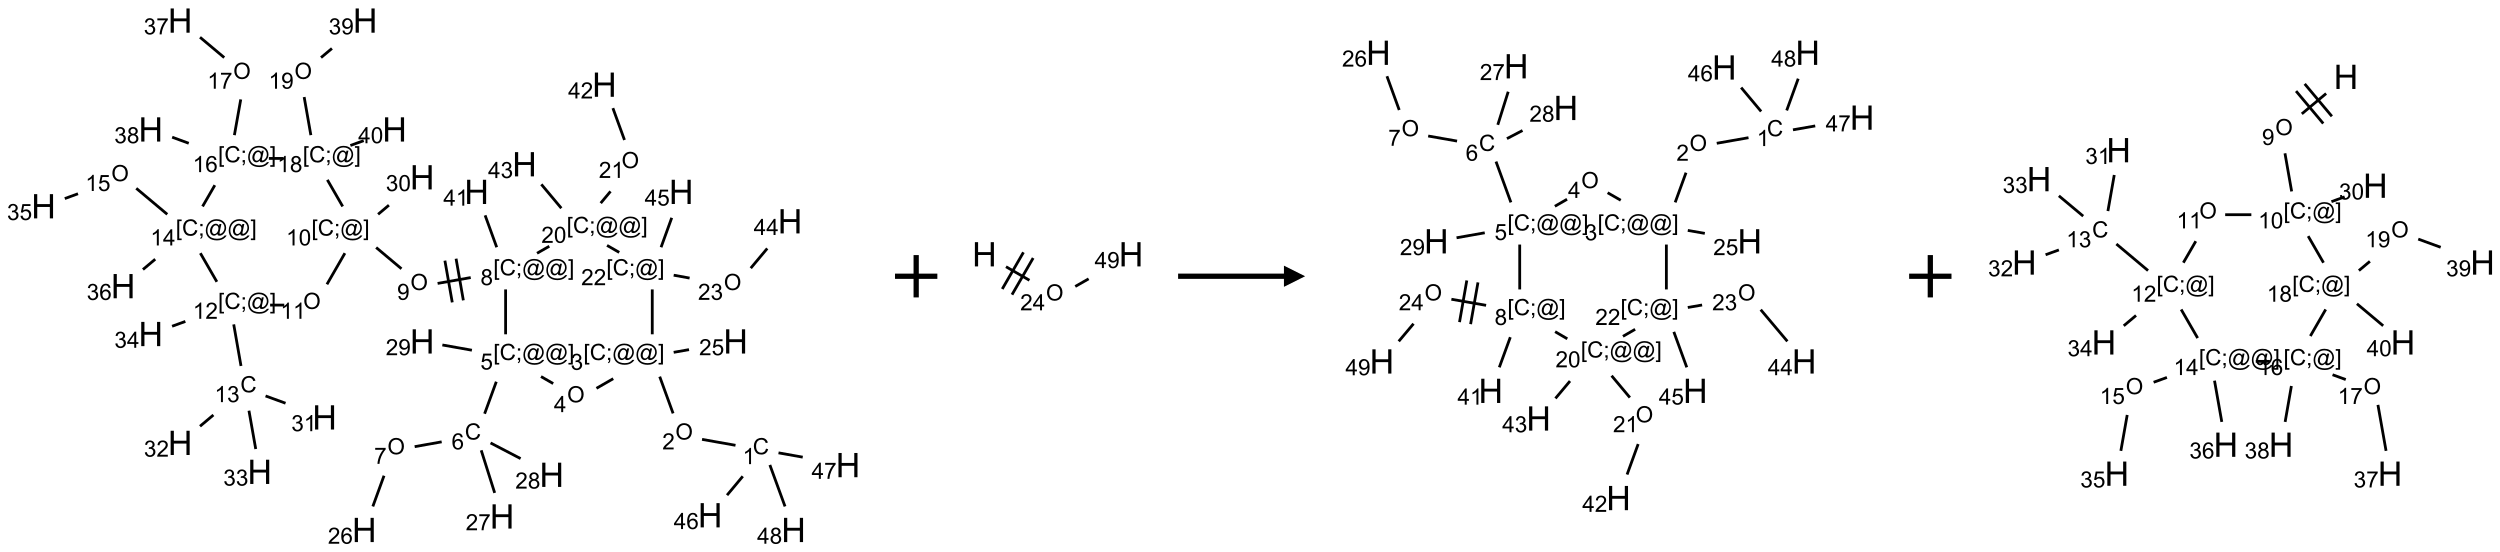 <?xml version="1.0" encoding="UTF-8"?>
<svg xmlns="http://www.w3.org/2000/svg" xmlns:xlink="http://www.w3.org/1999/xlink" width="1181" height="261" viewBox="0 0 1181 261">
<defs>
<g>
<g id="glyph-0-0">
<path d="M 1.332 0 L 1.332 -6.668 L 6.668 -6.668 L 6.668 0 Z M 1.5 -0.168 L 6.5 -0.168 L 6.5 -6.5 L 1.5 -6.5 Z M 1.5 -0.168 "/>
</g>
<g id="glyph-0-1">
<path d="M 6.27 -2.676 L 7.281 -2.422 C 7.07 -1.594 6.688 -0.961 6.137 -0.523 C 5.586 -0.086 4.914 0.129 4.121 0.129 C 3.297 0.129 2.629 -0.039 2.113 -0.371 C 1.598 -0.707 1.203 -1.191 0.934 -1.828 C 0.664 -2.465 0.531 -3.145 0.531 -3.875 C 0.531 -4.672 0.684 -5.363 0.988 -5.957 C 1.293 -6.547 1.723 -6.996 2.285 -7.305 C 2.844 -7.613 3.461 -7.766 4.137 -7.766 C 4.898 -7.766 5.543 -7.57 6.062 -7.184 C 6.582 -6.793 6.945 -6.246 7.152 -5.543 L 6.156 -5.309 C 5.98 -5.863 5.723 -6.266 5.387 -6.52 C 5.051 -6.773 4.625 -6.902 4.113 -6.902 C 3.527 -6.902 3.039 -6.762 2.645 -6.48 C 2.25 -6.199 1.973 -5.82 1.812 -5.348 C 1.652 -4.871 1.574 -4.383 1.574 -3.879 C 1.574 -3.23 1.668 -2.664 1.855 -2.18 C 2.047 -1.695 2.34 -1.332 2.738 -1.094 C 3.137 -0.855 3.57 -0.734 4.035 -0.734 C 4.602 -0.734 5.082 -0.898 5.473 -1.223 C 5.867 -1.551 6.133 -2.035 6.27 -2.676 Z M 6.27 -2.676 "/>
</g>
<g id="glyph-0-2">
<path d="M 3.973 0 L 3.035 0 L 3.035 -5.973 C 2.809 -5.758 2.516 -5.543 2.148 -5.328 C 1.781 -5.113 1.453 -4.953 1.16 -4.844 L 1.16 -5.75 C 1.684 -5.996 2.145 -6.297 2.535 -6.645 C 2.93 -6.996 3.207 -7.336 3.371 -7.668 L 3.973 -7.668 Z M 3.973 0 "/>
</g>
<g id="glyph-0-3">
<path d="M 0.516 -3.719 C 0.516 -4.984 0.855 -5.977 1.535 -6.695 C 2.215 -7.414 3.094 -7.77 4.172 -7.77 C 4.875 -7.77 5.512 -7.602 6.078 -7.266 C 6.645 -6.93 7.074 -6.461 7.371 -5.855 C 7.668 -5.254 7.816 -4.57 7.816 -3.809 C 7.816 -3.035 7.66 -2.34 7.348 -1.73 C 7.035 -1.117 6.594 -0.656 6.02 -0.34 C 5.449 -0.027 4.828 0.129 4.168 0.129 C 3.449 0.129 2.805 -0.043 2.238 -0.391 C 1.672 -0.738 1.246 -1.211 0.953 -1.812 C 0.66 -2.414 0.516 -3.047 0.516 -3.719 Z M 1.559 -3.703 C 1.559 -2.781 1.805 -2.059 2.301 -1.527 C 2.793 -1 3.414 -0.734 4.16 -0.734 C 4.922 -0.734 5.547 -1 6.039 -1.535 C 6.531 -2.07 6.777 -2.828 6.777 -3.812 C 6.777 -4.434 6.672 -4.977 6.461 -5.441 C 6.25 -5.902 5.945 -6.262 5.539 -6.52 C 5.133 -6.773 4.68 -6.902 4.176 -6.902 C 3.461 -6.902 2.848 -6.656 2.332 -6.164 C 1.816 -5.672 1.559 -4.852 1.559 -3.703 Z M 1.559 -3.703 "/>
</g>
<g id="glyph-0-4">
<path d="M 5.371 -0.902 L 5.371 0 L 0.324 0 C 0.316 -0.227 0.352 -0.441 0.434 -0.652 C 0.562 -0.996 0.766 -1.332 1.051 -1.668 C 1.332 -2 1.742 -2.387 2.277 -2.824 C 3.105 -3.504 3.668 -4.043 3.957 -4.441 C 4.25 -4.84 4.395 -5.215 4.395 -5.566 C 4.395 -5.938 4.262 -6.254 3.996 -6.508 C 3.73 -6.762 3.387 -6.891 2.957 -6.891 C 2.508 -6.891 2.145 -6.754 1.875 -6.484 C 1.605 -6.215 1.469 -5.84 1.465 -5.359 L 0.5 -5.457 C 0.566 -6.176 0.812 -6.727 1.246 -7.102 C 1.676 -7.477 2.254 -7.668 2.98 -7.668 C 3.711 -7.668 4.293 -7.465 4.719 -7.059 C 5.145 -6.652 5.359 -6.148 5.359 -5.547 C 5.359 -5.242 5.297 -4.941 5.172 -4.645 C 5.047 -4.352 4.84 -4.039 4.551 -3.715 C 4.262 -3.387 3.777 -2.938 3.105 -2.371 C 2.543 -1.898 2.18 -1.578 2.02 -1.41 C 1.859 -1.242 1.73 -1.07 1.625 -0.902 Z M 5.371 -0.902 "/>
</g>
<g id="glyph-0-5">
<path d="M 0.723 2.121 L 0.723 -7.637 L 2.793 -7.637 L 2.793 -6.859 L 1.66 -6.859 L 1.66 1.344 L 2.793 1.344 L 2.793 2.121 Z M 0.723 2.121 "/>
</g>
<g id="glyph-0-6">
<path d="M 0.949 -4.465 L 0.949 -5.531 L 2.016 -5.531 L 2.016 -4.465 Z M 0.949 0 L 0.949 -1.066 L 2.016 -1.066 L 2.016 0 C 2.016 0.391 1.945 0.711 1.809 0.949 C 1.668 1.191 1.449 1.379 1.145 1.512 L 0.887 1.109 C 1.082 1.023 1.23 0.895 1.324 0.727 C 1.418 0.559 1.469 0.316 1.48 0 Z M 0.949 0 "/>
</g>
<g id="glyph-0-7">
<path d="M 6.047 -0.848 C 5.82 -0.59 5.57 -0.379 5.289 -0.223 C 5.008 -0.062 4.73 0.016 4.449 0.016 C 4.141 0.016 3.84 -0.074 3.547 -0.254 C 3.254 -0.434 3.02 -0.715 2.836 -1.09 C 2.652 -1.465 2.562 -1.875 2.562 -2.324 C 2.562 -2.875 2.703 -3.43 2.988 -3.98 C 3.27 -4.535 3.621 -4.953 4.043 -5.23 C 4.461 -5.508 4.871 -5.645 5.266 -5.645 C 5.566 -5.645 5.855 -5.566 6.129 -5.41 C 6.402 -5.25 6.641 -5.012 6.84 -4.688 L 7.016 -5.496 L 7.949 -5.496 L 7.199 -2 C 7.094 -1.516 7.043 -1.246 7.043 -1.191 C 7.043 -1.098 7.078 -1.02 7.148 -0.949 C 7.219 -0.883 7.305 -0.848 7.406 -0.848 C 7.59 -0.848 7.832 -0.953 8.129 -1.168 C 8.527 -1.445 8.84 -1.816 9.07 -2.285 C 9.301 -2.75 9.418 -3.234 9.418 -3.73 C 9.418 -4.309 9.27 -4.852 8.973 -5.355 C 8.676 -5.859 8.23 -6.262 7.645 -6.562 C 7.055 -6.863 6.406 -7.016 5.691 -7.016 C 4.879 -7.016 4.137 -6.824 3.465 -6.445 C 2.793 -6.066 2.273 -5.52 1.902 -4.809 C 1.535 -4.098 1.348 -3.34 1.348 -2.527 C 1.348 -1.676 1.535 -0.941 1.902 -0.328 C 2.273 0.285 2.809 0.742 3.508 1.035 C 4.207 1.328 4.984 1.473 5.832 1.473 C 6.742 1.473 7.504 1.32 8.121 1.016 C 8.734 0.711 9.195 0.34 9.5 -0.098 L 10.441 -0.098 C 10.266 0.266 9.961 0.637 9.531 1.016 C 9.102 1.395 8.59 1.695 7.996 1.914 C 7.402 2.133 6.688 2.246 5.848 2.246 C 5.078 2.246 4.367 2.145 3.715 1.949 C 3.066 1.75 2.512 1.453 2.051 1.055 C 1.594 0.656 1.25 0.199 1.016 -0.316 C 0.723 -0.973 0.578 -1.684 0.578 -2.441 C 0.578 -3.289 0.75 -4.098 1.098 -4.863 C 1.523 -5.805 2.125 -6.527 2.902 -7.027 C 3.684 -7.527 4.629 -7.777 5.738 -7.777 C 6.602 -7.777 7.375 -7.602 8.059 -7.246 C 8.746 -6.895 9.285 -6.371 9.684 -5.672 C 10.02 -5.07 10.188 -4.418 10.188 -3.715 C 10.188 -2.707 9.832 -1.812 9.125 -1.031 C 8.492 -0.328 7.801 0.02 7.051 0.02 C 6.812 0.02 6.617 -0.016 6.473 -0.09 C 6.324 -0.16 6.215 -0.266 6.145 -0.402 C 6.102 -0.488 6.066 -0.637 6.047 -0.848 Z M 3.527 -2.262 C 3.527 -1.785 3.641 -1.414 3.863 -1.152 C 4.09 -0.887 4.348 -0.754 4.641 -0.754 C 4.836 -0.754 5.039 -0.812 5.254 -0.93 C 5.469 -1.047 5.676 -1.219 5.871 -1.449 C 6.066 -1.676 6.23 -1.969 6.355 -2.32 C 6.48 -2.672 6.543 -3.027 6.543 -3.379 C 6.543 -3.852 6.426 -4.219 6.191 -4.48 C 5.957 -4.738 5.672 -4.871 5.332 -4.871 C 5.109 -4.871 4.902 -4.812 4.707 -4.699 C 4.512 -4.586 4.32 -4.406 4.137 -4.156 C 3.953 -3.906 3.805 -3.602 3.691 -3.246 C 3.582 -2.887 3.527 -2.559 3.527 -2.262 Z M 3.527 -2.262 "/>
</g>
<g id="glyph-0-8">
<path d="M 2.27 2.121 L 0.203 2.121 L 0.203 1.344 L 1.332 1.344 L 1.332 -6.859 L 0.203 -6.859 L 0.203 -7.637 L 2.27 -7.637 Z M 2.27 2.121 "/>
</g>
<g id="glyph-0-9">
<path d="M 0.449 -2.016 L 1.387 -2.141 C 1.492 -1.609 1.676 -1.227 1.934 -0.992 C 2.191 -0.758 2.508 -0.641 2.879 -0.641 C 3.32 -0.641 3.695 -0.793 3.996 -1.098 C 4.301 -1.402 4.453 -1.781 4.453 -2.234 C 4.453 -2.664 4.312 -3.02 4.031 -3.301 C 3.75 -3.578 3.391 -3.719 2.957 -3.719 C 2.781 -3.719 2.562 -3.684 2.297 -3.613 L 2.402 -4.438 C 2.465 -4.43 2.516 -4.426 2.551 -4.426 C 2.949 -4.426 3.312 -4.531 3.629 -4.738 C 3.949 -4.949 4.109 -5.27 4.109 -5.703 C 4.109 -6.047 3.992 -6.332 3.762 -6.559 C 3.527 -6.785 3.227 -6.895 2.859 -6.895 C 2.496 -6.895 2.191 -6.781 1.949 -6.551 C 1.707 -6.324 1.547 -5.98 1.48 -5.52 L 0.543 -5.688 C 0.656 -6.316 0.918 -6.805 1.324 -7.148 C 1.73 -7.492 2.234 -7.668 2.84 -7.668 C 3.254 -7.668 3.641 -7.578 3.988 -7.398 C 4.34 -7.219 4.609 -6.977 4.793 -6.668 C 4.98 -6.359 5.074 -6.031 5.074 -5.684 C 5.074 -5.352 4.984 -5.051 4.809 -4.781 C 4.629 -4.512 4.367 -4.297 4.02 -4.137 C 4.473 -4.031 4.824 -3.816 5.074 -3.488 C 5.324 -3.16 5.449 -2.75 5.449 -2.254 C 5.449 -1.59 5.203 -1.023 4.719 -0.559 C 4.234 -0.098 3.617 0.137 2.875 0.137 C 2.203 0.137 1.648 -0.062 1.207 -0.465 C 0.762 -0.863 0.512 -1.379 0.449 -2.016 Z M 0.449 -2.016 "/>
</g>
<g id="glyph-0-10">
<path d="M 0.441 -2 L 1.426 -2.082 C 1.5 -1.605 1.668 -1.242 1.934 -1.004 C 2.199 -0.762 2.52 -0.641 2.895 -0.641 C 3.348 -0.641 3.73 -0.812 4.043 -1.152 C 4.355 -1.492 4.512 -1.941 4.512 -2.504 C 4.512 -3.039 4.359 -3.461 4.059 -3.77 C 3.758 -4.078 3.367 -4.234 2.879 -4.234 C 2.578 -4.234 2.305 -4.164 2.062 -4.027 C 1.82 -3.891 1.629 -3.715 1.488 -3.496 L 0.609 -3.609 L 1.348 -7.531 L 5.145 -7.531 L 5.145 -6.637 L 2.098 -6.637 L 1.688 -4.582 C 2.145 -4.902 2.625 -5.062 3.129 -5.062 C 3.797 -5.062 4.359 -4.832 4.816 -4.371 C 5.277 -3.91 5.504 -3.312 5.504 -2.59 C 5.504 -1.898 5.305 -1.301 4.902 -0.797 C 4.41 -0.18 3.742 0.129 2.895 0.129 C 2.199 0.129 1.633 -0.062 1.195 -0.453 C 0.758 -0.844 0.504 -1.359 0.441 -2 Z M 0.441 -2 "/>
</g>
<g id="glyph-0-11">
<path d="M 3.449 0 L 3.449 -1.828 L 0.137 -1.828 L 0.137 -2.688 L 3.621 -7.637 L 4.387 -7.637 L 4.387 -2.688 L 5.418 -2.688 L 5.418 -1.828 L 4.387 -1.828 L 4.387 0 Z M 3.449 -2.688 L 3.449 -6.129 L 1.059 -2.688 Z M 3.449 -2.688 "/>
</g>
<g id="glyph-0-12">
<path d="M 5.309 -5.766 L 4.375 -5.691 C 4.293 -6.059 4.172 -6.328 4.02 -6.496 C 3.766 -6.762 3.453 -6.895 3.082 -6.895 C 2.785 -6.895 2.523 -6.812 2.297 -6.645 C 2 -6.43 1.77 -6.117 1.598 -5.703 C 1.43 -5.289 1.34 -4.703 1.332 -3.938 C 1.559 -4.281 1.836 -4.535 2.16 -4.703 C 2.488 -4.871 2.828 -4.953 3.188 -4.953 C 3.812 -4.953 4.344 -4.723 4.785 -4.262 C 5.223 -3.801 5.441 -3.207 5.441 -2.48 C 5.441 -2 5.34 -1.555 5.133 -1.145 C 4.926 -0.73 4.641 -0.418 4.281 -0.199 C 3.922 0.02 3.512 0.129 3.051 0.129 C 2.27 0.129 1.633 -0.156 1.141 -0.73 C 0.648 -1.305 0.402 -2.254 0.402 -3.574 C 0.402 -5.051 0.672 -6.121 1.219 -6.793 C 1.695 -7.375 2.336 -7.668 3.141 -7.668 C 3.742 -7.668 4.234 -7.5 4.617 -7.16 C 5 -6.824 5.23 -6.359 5.309 -5.766 Z M 1.48 -2.473 C 1.48 -2.152 1.547 -1.844 1.684 -1.547 C 1.82 -1.25 2.016 -1.027 2.262 -0.871 C 2.508 -0.719 2.766 -0.641 3.035 -0.641 C 3.434 -0.641 3.773 -0.801 4.059 -1.121 C 4.344 -1.441 4.484 -1.875 4.484 -2.422 C 4.484 -2.949 4.344 -3.367 4.062 -3.668 C 3.781 -3.973 3.426 -4.125 3 -4.125 C 2.578 -4.125 2.219 -3.973 1.922 -3.668 C 1.625 -3.363 1.48 -2.969 1.48 -2.473 Z M 1.48 -2.473 "/>
</g>
<g id="glyph-0-13">
<path d="M 0.504 -6.637 L 0.504 -7.535 L 5.449 -7.535 L 5.449 -6.809 C 4.961 -6.289 4.48 -5.602 4.004 -4.746 C 3.527 -3.887 3.156 -3.004 2.895 -2.098 C 2.707 -1.461 2.59 -0.762 2.535 0 L 1.574 0 C 1.582 -0.602 1.703 -1.328 1.926 -2.176 C 2.152 -3.027 2.477 -3.848 2.898 -4.637 C 3.32 -5.426 3.77 -6.094 4.246 -6.637 Z M 0.504 -6.637 "/>
</g>
<g id="glyph-0-14">
<path d="M 1.887 -4.141 C 1.496 -4.281 1.207 -4.484 1.02 -4.75 C 0.832 -5.016 0.738 -5.328 0.738 -5.699 C 0.738 -6.254 0.938 -6.719 1.34 -7.098 C 1.738 -7.477 2.27 -7.668 2.934 -7.668 C 3.598 -7.668 4.137 -7.473 4.543 -7.086 C 4.949 -6.699 5.152 -6.227 5.152 -5.672 C 5.152 -5.316 5.059 -5.008 4.871 -4.746 C 4.688 -4.484 4.406 -4.281 4.027 -4.141 C 4.496 -3.988 4.852 -3.742 5.098 -3.402 C 5.34 -3.062 5.465 -2.656 5.465 -2.184 C 5.465 -1.531 5.234 -0.98 4.77 -0.535 C 4.309 -0.09 3.703 0.129 2.949 0.129 C 2.195 0.129 1.586 -0.094 1.125 -0.539 C 0.664 -0.984 0.434 -1.543 0.434 -2.207 C 0.434 -2.703 0.559 -3.121 0.809 -3.457 C 1.062 -3.793 1.422 -4.02 1.887 -4.141 Z M 1.699 -5.73 C 1.699 -5.367 1.812 -5.074 2.047 -4.844 C 2.281 -4.613 2.582 -4.5 2.953 -4.5 C 3.312 -4.5 3.609 -4.613 3.84 -4.84 C 4.07 -5.066 4.188 -5.348 4.188 -5.676 C 4.188 -6.02 4.07 -6.309 3.832 -6.543 C 3.594 -6.777 3.297 -6.895 2.941 -6.895 C 2.586 -6.895 2.289 -6.781 2.051 -6.551 C 1.816 -6.324 1.699 -6.047 1.699 -5.73 Z M 1.395 -2.203 C 1.395 -1.938 1.461 -1.676 1.586 -1.426 C 1.711 -1.176 1.902 -0.984 2.152 -0.848 C 2.402 -0.711 2.672 -0.641 2.957 -0.641 C 3.406 -0.641 3.777 -0.785 4.066 -1.074 C 4.359 -1.363 4.504 -1.727 4.504 -2.172 C 4.504 -2.625 4.355 -2.996 4.055 -3.293 C 3.754 -3.586 3.379 -3.734 2.926 -3.734 C 2.484 -3.734 2.121 -3.59 1.832 -3.297 C 1.543 -3.004 1.395 -2.641 1.395 -2.203 Z M 1.395 -2.203 "/>
</g>
<g id="glyph-0-15">
<path d="M 0.582 -1.766 L 1.484 -1.848 C 1.562 -1.426 1.707 -1.117 1.922 -0.926 C 2.137 -0.734 2.414 -0.641 2.75 -0.641 C 3.039 -0.641 3.289 -0.707 3.508 -0.84 C 3.727 -0.973 3.902 -1.148 4.043 -1.367 C 4.18 -1.586 4.297 -1.887 4.391 -2.262 C 4.484 -2.637 4.531 -3.016 4.531 -3.406 C 4.531 -3.449 4.531 -3.512 4.527 -3.594 C 4.34 -3.297 4.082 -3.055 3.758 -2.867 C 3.434 -2.68 3.082 -2.59 2.703 -2.59 C 2.07 -2.59 1.535 -2.816 1.098 -3.277 C 0.66 -3.734 0.441 -4.34 0.441 -5.09 C 0.441 -5.863 0.672 -6.484 1.129 -6.957 C 1.586 -7.43 2.156 -7.668 2.844 -7.668 C 3.34 -7.668 3.793 -7.531 4.207 -7.266 C 4.617 -7 4.93 -6.617 5.145 -6.121 C 5.355 -5.629 5.465 -4.91 5.465 -3.973 C 5.465 -2.996 5.359 -2.223 5.145 -1.645 C 4.934 -1.066 4.617 -0.625 4.199 -0.324 C 3.781 -0.02 3.293 0.129 2.73 0.129 C 2.133 0.129 1.645 -0.035 1.266 -0.367 C 0.887 -0.699 0.66 -1.164 0.582 -1.766 Z M 4.422 -5.137 C 4.422 -5.676 4.277 -6.102 3.992 -6.418 C 3.707 -6.734 3.359 -6.891 2.957 -6.891 C 2.543 -6.891 2.18 -6.719 1.871 -6.379 C 1.562 -6.039 1.406 -5.598 1.406 -5.059 C 1.406 -4.57 1.555 -4.176 1.848 -3.871 C 2.141 -3.566 2.5 -3.418 2.934 -3.418 C 3.367 -3.418 3.723 -3.57 4.004 -3.871 C 4.281 -4.176 4.422 -4.598 4.422 -5.137 Z M 4.422 -5.137 "/>
</g>
<g id="glyph-0-16">
<path d="M 0.441 -3.766 C 0.441 -4.668 0.535 -5.395 0.723 -5.945 C 0.906 -6.496 1.184 -6.922 1.551 -7.219 C 1.918 -7.516 2.375 -7.668 2.934 -7.668 C 3.344 -7.668 3.703 -7.586 4.012 -7.418 C 4.32 -7.254 4.574 -7.016 4.777 -6.707 C 4.977 -6.395 5.137 -6.016 5.25 -5.57 C 5.363 -5.125 5.422 -4.523 5.422 -3.766 C 5.422 -2.871 5.328 -2.148 5.145 -1.598 C 4.961 -1.047 4.688 -0.621 4.32 -0.32 C 3.953 -0.02 3.492 0.129 2.934 0.129 C 2.195 0.129 1.617 -0.133 1.199 -0.66 C 0.695 -1.297 0.441 -2.332 0.441 -3.766 Z M 1.406 -3.766 C 1.406 -2.512 1.555 -1.68 1.848 -1.262 C 2.141 -0.848 2.5 -0.641 2.934 -0.641 C 3.363 -0.641 3.727 -0.848 4.02 -1.266 C 4.312 -1.684 4.457 -2.516 4.457 -3.766 C 4.457 -5.023 4.312 -5.859 4.02 -6.27 C 3.727 -6.684 3.359 -6.891 2.922 -6.891 C 2.492 -6.891 2.148 -6.707 1.891 -6.344 C 1.566 -5.879 1.406 -5.02 1.406 -3.766 Z M 1.406 -3.766 "/>
</g>
<g id="glyph-1-0">
<path d="M 2 0 L 2 -10 L 10 -10 L 10 0 Z M 2.25 -0.25 L 9.75 -0.25 L 9.75 -9.75 L 2.25 -9.75 Z M 2.25 -0.25 "/>
</g>
<g id="glyph-1-1">
<path d="M 1.281 0 L 1.281 -11.453 L 2.797 -11.453 L 2.797 -6.75 L 8.75 -6.75 L 8.75 -11.453 L 10.266 -11.453 L 10.266 0 L 8.75 0 L 8.75 -5.398 L 2.797 -5.398 L 2.797 0 Z M 1.281 0 "/>
</g>
</g>
</defs>
<path fill="none" stroke-width="0.033" stroke-linecap="butt" stroke-linejoin="miter" stroke="rgb(0%, 0%, 0%)" stroke-opacity="1" stroke-miterlimit="10" d="M 8.172 5.016 L 7.777 4.946 " transform="matrix(40, 0, 0, 40, 20.568, 9.723)"/>
<path fill="none" stroke-width="0.033" stroke-linecap="butt" stroke-linejoin="miter" stroke="rgb(0%, 0%, 0%)" stroke-opacity="1" stroke-miterlimit="10" d="M 7.435 4.639 L 7.277 4.205 " transform="matrix(40, 0, 0, 40, 20.568, 9.723)"/>
<path fill="none" stroke-width="0.033" stroke-linecap="butt" stroke-linejoin="miter" stroke="rgb(0%, 0%, 0%)" stroke-opacity="1" stroke-miterlimit="10" d="M 7.442 3.918 L 7.623 3.886 " transform="matrix(40, 0, 0, 40, 20.568, 9.723)"/>
<path fill="none" stroke-width="0.033" stroke-linecap="butt" stroke-linejoin="miter" stroke="rgb(0%, 0%, 0%)" stroke-opacity="1" stroke-miterlimit="10" d="M 6.728 4.229 L 6.53 4.343 " transform="matrix(40, 0, 0, 40, 20.568, 9.723)"/>
<path fill="none" stroke-width="0.033" stroke-linecap="butt" stroke-linejoin="miter" stroke="rgb(0%, 0%, 0%)" stroke-opacity="1" stroke-miterlimit="10" d="M 6.019 4.287 L 5.875 4.204 " transform="matrix(40, 0, 0, 40, 20.568, 9.723)"/>
<path fill="none" stroke-width="0.033" stroke-linecap="butt" stroke-linejoin="miter" stroke="rgb(0%, 0%, 0%)" stroke-opacity="1" stroke-miterlimit="10" d="M 5.347 4.265 L 5.209 4.643 " transform="matrix(40, 0, 0, 40, 20.568, 9.723)"/>
<path fill="none" stroke-width="0.033" stroke-linecap="butt" stroke-linejoin="miter" stroke="rgb(0%, 0%, 0%)" stroke-opacity="1" stroke-miterlimit="10" d="M 4.702 4.975 L 4.383 5.032 " transform="matrix(40, 0, 0, 40, 20.568, 9.723)"/>
<path fill="none" stroke-width="0.033" stroke-linecap="butt" stroke-linejoin="miter" stroke="rgb(0%, 0%, 0%)" stroke-opacity="1" stroke-miterlimit="10" d="M 4.021 5.375 L 3.889 5.738 " transform="matrix(40, 0, 0, 40, 20.568, 9.723)"/>
<path fill="none" stroke-width="0.033" stroke-linecap="butt" stroke-linejoin="miter" stroke="rgb(0%, 0%, 0%)" stroke-opacity="1" stroke-miterlimit="10" d="M 5.169 5.075 L 5.328 5.578 " transform="matrix(40, 0, 0, 40, 20.568, 9.723)"/>
<path fill="none" stroke-width="0.033" stroke-linecap="butt" stroke-linejoin="miter" stroke="rgb(0%, 0%, 0%)" stroke-opacity="1" stroke-miterlimit="10" d="M 5.279 4.988 L 5.634 5.173 " transform="matrix(40, 0, 0, 40, 20.568, 9.723)"/>
<path fill="none" stroke-width="0.033" stroke-linecap="butt" stroke-linejoin="miter" stroke="rgb(0%, 0%, 0%)" stroke-opacity="1" stroke-miterlimit="10" d="M 5.059 3.893 L 4.71 3.831 " transform="matrix(40, 0, 0, 40, 20.568, 9.723)"/>
<path fill="none" stroke-width="0.033" stroke-linecap="butt" stroke-linejoin="miter" stroke="rgb(0%, 0%, 0%)" stroke-opacity="1" stroke-miterlimit="10" d="M 5.457 3.705 L 5.457 3.175 " transform="matrix(40, 0, 0, 40, 20.568, 9.723)"/>
<path fill="none" stroke-width="0.033" stroke-linecap="butt" stroke-linejoin="miter" stroke="rgb(0%, 0%, 0%)" stroke-opacity="1" stroke-miterlimit="10" d="M 5.045 3.035 L 4.654 3.104 " transform="matrix(40, 0, 0, 40, 20.568, 9.723)"/>
<path fill="none" stroke-width="0.033" stroke-linecap="butt" stroke-linejoin="miter" stroke="rgb(0%, 0%, 0%)" stroke-opacity="1" stroke-miterlimit="10" d="M 4.74 2.835 L 4.827 3.328 " transform="matrix(40, 0, 0, 40, 20.568, 9.723)"/>
<path fill="none" stroke-width="0.033" stroke-linecap="butt" stroke-linejoin="miter" stroke="rgb(0%, 0%, 0%)" stroke-opacity="1" stroke-miterlimit="10" d="M 4.872 2.812 L 4.958 3.304 " transform="matrix(40, 0, 0, 40, 20.568, 9.723)"/>
<path fill="none" stroke-width="0.033" stroke-linecap="butt" stroke-linejoin="miter" stroke="rgb(0%, 0%, 0%)" stroke-opacity="1" stroke-miterlimit="10" d="M 4.227 2.931 L 3.928 2.68 " transform="matrix(40, 0, 0, 40, 20.568, 9.723)"/>
<path fill="none" stroke-width="0.033" stroke-linecap="butt" stroke-linejoin="miter" stroke="rgb(0%, 0%, 0%)" stroke-opacity="1" stroke-miterlimit="10" d="M 3.951 2.288 L 4.079 2.18 " transform="matrix(40, 0, 0, 40, 20.568, 9.723)"/>
<path fill="none" stroke-width="0.033" stroke-linecap="butt" stroke-linejoin="miter" stroke="rgb(0%, 0%, 0%)" stroke-opacity="1" stroke-miterlimit="10" d="M 3.559 2.747 L 3.347 3.115 " transform="matrix(40, 0, 0, 40, 20.568, 9.723)"/>
<path fill="none" stroke-width="0.033" stroke-linecap="butt" stroke-linejoin="miter" stroke="rgb(0%, 0%, 0%)" stroke-opacity="1" stroke-miterlimit="10" d="M 2.843 3.36 L 2.676 3.36 " transform="matrix(40, 0, 0, 40, 20.568, 9.723)"/>
<path fill="none" stroke-width="0.033" stroke-linecap="butt" stroke-linejoin="miter" stroke="rgb(0%, 0%, 0%)" stroke-opacity="1" stroke-miterlimit="10" d="M 2.246 3.588 L 2.332 4.079 " transform="matrix(40, 0, 0, 40, 20.568, 9.723)"/>
<path fill="none" stroke-width="0.033" stroke-linecap="butt" stroke-linejoin="miter" stroke="rgb(0%, 0%, 0%)" stroke-opacity="1" stroke-miterlimit="10" d="M 2.622 4.433 L 2.858 4.519 " transform="matrix(40, 0, 0, 40, 20.568, 9.723)"/>
<path fill="none" stroke-width="0.033" stroke-linecap="butt" stroke-linejoin="miter" stroke="rgb(0%, 0%, 0%)" stroke-opacity="1" stroke-miterlimit="10" d="M 2.006 4.658 L 1.848 4.791 " transform="matrix(40, 0, 0, 40, 20.568, 9.723)"/>
<path fill="none" stroke-width="0.033" stroke-linecap="butt" stroke-linejoin="miter" stroke="rgb(0%, 0%, 0%)" stroke-opacity="1" stroke-miterlimit="10" d="M 2.426 4.607 L 2.506 5.06 " transform="matrix(40, 0, 0, 40, 20.568, 9.723)"/>
<path fill="none" stroke-width="0.033" stroke-linecap="butt" stroke-linejoin="miter" stroke="rgb(0%, 0%, 0%)" stroke-opacity="1" stroke-miterlimit="10" d="M 1.675 3.553 L 1.518 3.61 " transform="matrix(40, 0, 0, 40, 20.568, 9.723)"/>
<path fill="none" stroke-width="0.033" stroke-linecap="butt" stroke-linejoin="miter" stroke="rgb(0%, 0%, 0%)" stroke-opacity="1" stroke-miterlimit="10" d="M 2.047 3.085 L 1.852 2.747 " transform="matrix(40, 0, 0, 40, 20.568, 9.723)"/>
<path fill="none" stroke-width="0.033" stroke-linecap="butt" stroke-linejoin="miter" stroke="rgb(0%, 0%, 0%)" stroke-opacity="1" stroke-miterlimit="10" d="M 1.461 2.288 L 1.095 1.981 " transform="matrix(40, 0, 0, 40, 20.568, 9.723)"/>
<path fill="none" stroke-width="0.033" stroke-linecap="butt" stroke-linejoin="miter" stroke="rgb(0%, 0%, 0%)" stroke-opacity="1" stroke-miterlimit="10" d="M 0.407 2.045 L 0.251 2.102 " transform="matrix(40, 0, 0, 40, 20.568, 9.723)"/>
<path fill="none" stroke-width="0.033" stroke-linecap="butt" stroke-linejoin="miter" stroke="rgb(0%, 0%, 0%)" stroke-opacity="1" stroke-miterlimit="10" d="M 1.319 2.818 L 1.174 2.94 " transform="matrix(40, 0, 0, 40, 20.568, 9.723)"/>
<path fill="none" stroke-width="0.033" stroke-linecap="butt" stroke-linejoin="miter" stroke="rgb(0%, 0%, 0%)" stroke-opacity="1" stroke-miterlimit="10" d="M 1.878 2.195 L 2.023 1.944 " transform="matrix(40, 0, 0, 40, 20.568, 9.723)"/>
<path fill="none" stroke-width="0.033" stroke-linecap="butt" stroke-linejoin="miter" stroke="rgb(0%, 0%, 0%)" stroke-opacity="1" stroke-miterlimit="10" d="M 2.254 1.353 L 2.329 0.931 " transform="matrix(40, 0, 0, 40, 20.568, 9.723)"/>
<path fill="none" stroke-width="0.033" stroke-linecap="butt" stroke-linejoin="miter" stroke="rgb(0%, 0%, 0%)" stroke-opacity="1" stroke-miterlimit="10" d="M 2.134 0.437 L 1.848 0.197 " transform="matrix(40, 0, 0, 40, 20.568, 9.723)"/>
<path fill="none" stroke-width="0.033" stroke-linecap="butt" stroke-linejoin="miter" stroke="rgb(0%, 0%, 0%)" stroke-opacity="1" stroke-miterlimit="10" d="M 1.715 1.449 L 1.519 1.377 " transform="matrix(40, 0, 0, 40, 20.568, 9.723)"/>
<path fill="none" stroke-width="0.033" stroke-linecap="butt" stroke-linejoin="miter" stroke="rgb(0%, 0%, 0%)" stroke-opacity="1" stroke-miterlimit="10" d="M 2.661 1.628 L 2.828 1.628 " transform="matrix(40, 0, 0, 40, 20.568, 9.723)"/>
<path fill="none" stroke-width="0.033" stroke-linecap="butt" stroke-linejoin="miter" stroke="rgb(0%, 0%, 0%)" stroke-opacity="1" stroke-miterlimit="10" d="M 3.352 1.881 L 3.533 2.195 " transform="matrix(40, 0, 0, 40, 20.568, 9.723)"/>
<path fill="none" stroke-width="0.033" stroke-linecap="butt" stroke-linejoin="miter" stroke="rgb(0%, 0%, 0%)" stroke-opacity="1" stroke-miterlimit="10" d="M 3.157 1.353 L 3.078 0.903 " transform="matrix(40, 0, 0, 40, 20.568, 9.723)"/>
<path fill="none" stroke-width="0.033" stroke-linecap="butt" stroke-linejoin="miter" stroke="rgb(0%, 0%, 0%)" stroke-opacity="1" stroke-miterlimit="10" d="M 3.277 0.437 L 3.406 0.329 " transform="matrix(40, 0, 0, 40, 20.568, 9.723)"/>
<path fill="none" stroke-width="0.033" stroke-linecap="butt" stroke-linejoin="miter" stroke="rgb(0%, 0%, 0%)" stroke-opacity="1" stroke-miterlimit="10" d="M 3.624 1.475 L 3.781 1.418 " transform="matrix(40, 0, 0, 40, 20.568, 9.723)"/>
<path fill="none" stroke-width="0.033" stroke-linecap="butt" stroke-linejoin="miter" stroke="rgb(0%, 0%, 0%)" stroke-opacity="1" stroke-miterlimit="10" d="M 5.352 2.677 L 5.215 2.3 " transform="matrix(40, 0, 0, 40, 20.568, 9.723)"/>
<path fill="none" stroke-width="0.033" stroke-linecap="butt" stroke-linejoin="miter" stroke="rgb(0%, 0%, 0%)" stroke-opacity="1" stroke-miterlimit="10" d="M 5.828 2.748 L 5.973 2.665 " transform="matrix(40, 0, 0, 40, 20.568, 9.723)"/>
<path fill="none" stroke-width="0.033" stroke-linecap="butt" stroke-linejoin="miter" stroke="rgb(0%, 0%, 0%)" stroke-opacity="1" stroke-miterlimit="10" d="M 6.58 2.156 L 6.696 2.017 " transform="matrix(40, 0, 0, 40, 20.568, 9.723)"/>
<path fill="none" stroke-width="0.033" stroke-linecap="butt" stroke-linejoin="miter" stroke="rgb(0%, 0%, 0%)" stroke-opacity="1" stroke-miterlimit="10" d="M 6.861 1.41 L 6.724 1.034 " transform="matrix(40, 0, 0, 40, 20.568, 9.723)"/>
<path fill="none" stroke-width="0.033" stroke-linecap="butt" stroke-linejoin="miter" stroke="rgb(0%, 0%, 0%)" stroke-opacity="1" stroke-miterlimit="10" d="M 6.115 2.216 L 5.879 1.934 " transform="matrix(40, 0, 0, 40, 20.568, 9.723)"/>
<path fill="none" stroke-width="0.033" stroke-linecap="butt" stroke-linejoin="miter" stroke="rgb(0%, 0%, 0%)" stroke-opacity="1" stroke-miterlimit="10" d="M 6.655 2.655 L 6.799 2.738 " transform="matrix(40, 0, 0, 40, 20.568, 9.723)"/>
<path fill="none" stroke-width="0.033" stroke-linecap="butt" stroke-linejoin="miter" stroke="rgb(0%, 0%, 0%)" stroke-opacity="1" stroke-miterlimit="10" d="M 7.189 3.175 L 7.189 3.705 " transform="matrix(40, 0, 0, 40, 20.568, 9.723)"/>
<path fill="none" stroke-width="0.033" stroke-linecap="butt" stroke-linejoin="miter" stroke="rgb(0%, 0%, 0%)" stroke-opacity="1" stroke-miterlimit="10" d="M 7.442 3.007 L 7.63 3.041 " transform="matrix(40, 0, 0, 40, 20.568, 9.723)"/>
<path fill="none" stroke-width="0.033" stroke-linecap="butt" stroke-linejoin="miter" stroke="rgb(0%, 0%, 0%)" stroke-opacity="1" stroke-miterlimit="10" d="M 8.352 2.924 L 8.547 2.691 " transform="matrix(40, 0, 0, 40, 20.568, 9.723)"/>
<path fill="none" stroke-width="0.033" stroke-linecap="butt" stroke-linejoin="miter" stroke="rgb(0%, 0%, 0%)" stroke-opacity="1" stroke-miterlimit="10" d="M 7.293 2.677 L 7.419 2.329 " transform="matrix(40, 0, 0, 40, 20.568, 9.723)"/>
<path fill="none" stroke-width="0.033" stroke-linecap="butt" stroke-linejoin="miter" stroke="rgb(0%, 0%, 0%)" stroke-opacity="1" stroke-miterlimit="10" d="M 8.258 5.382 L 8.072 5.605 " transform="matrix(40, 0, 0, 40, 20.568, 9.723)"/>
<path fill="none" stroke-width="0.033" stroke-linecap="butt" stroke-linejoin="miter" stroke="rgb(0%, 0%, 0%)" stroke-opacity="1" stroke-miterlimit="10" d="M 8.68 5.105 L 8.966 5.156 " transform="matrix(40, 0, 0, 40, 20.568, 9.723)"/>
<path fill="none" stroke-width="0.033" stroke-linecap="butt" stroke-linejoin="miter" stroke="rgb(0%, 0%, 0%)" stroke-opacity="1" stroke-miterlimit="10" d="M 8.578 5.248 L 8.757 5.738 " transform="matrix(40, 0, 0, 40, 20.568, 9.723)"/>
<g fill="rgb(0%, 0%, 0%)" fill-opacity="1">
<use xlink:href="#glyph-0-1" x="355.594" y="214.613"/>
</g>
<g fill="rgb(0%, 0%, 0%)" fill-opacity="1">
<use xlink:href="#glyph-0-2" x="350.816" y="219.246"/>
</g>
<g fill="rgb(0%, 0%, 0%)" fill-opacity="1">
<use xlink:href="#glyph-0-3" x="319.039" y="207.668"/>
</g>
<g fill="rgb(0%, 0%, 0%)" fill-opacity="1">
<use xlink:href="#glyph-0-4" x="312.852" y="212.301"/>
</g>
<g fill="rgb(0%, 0%, 0%)" fill-opacity="1">
<use xlink:href="#glyph-0-5" x="275.617" y="170.086"/>
<use xlink:href="#glyph-0-1" x="278.581" y="170.086"/>
<use xlink:href="#glyph-0-6" x="286.284" y="170.086"/>
<use xlink:href="#glyph-0-7" x="289.247" y="170.086"/>
<use xlink:href="#glyph-0-7" x="300.076" y="170.086"/>
<use xlink:href="#glyph-0-8" x="310.904" y="170.086"/>
</g>
<g fill="rgb(0%, 0%, 0%)" fill-opacity="1">
<use xlink:href="#glyph-0-9" x="269.562" y="174.715"/>
</g>
<g fill="rgb(0%, 0%, 0%)" fill-opacity="1">
<use xlink:href="#glyph-1-1" x="341.734" y="167.016"/>
</g>
<g fill="rgb(0%, 0%, 0%)" fill-opacity="1">
<use xlink:href="#glyph-0-4" x="330.246" y="167.809"/>
<use xlink:href="#glyph-0-10" x="336.178" y="167.809"/>
</g>
<g fill="rgb(0%, 0%, 0%)" fill-opacity="1">
<use xlink:href="#glyph-0-3" x="267.895" y="190.082"/>
</g>
<g fill="rgb(0%, 0%, 0%)" fill-opacity="1">
<use xlink:href="#glyph-0-11" x="261.66" y="194.684"/>
</g>
<g fill="rgb(0%, 0%, 0%)" fill-opacity="1">
<use xlink:href="#glyph-0-5" x="233.043" y="170.086"/>
<use xlink:href="#glyph-0-1" x="236.007" y="170.086"/>
<use xlink:href="#glyph-0-6" x="243.71" y="170.086"/>
<use xlink:href="#glyph-0-7" x="246.673" y="170.086"/>
<use xlink:href="#glyph-0-7" x="257.501" y="170.086"/>
<use xlink:href="#glyph-0-8" x="268.329" y="170.086"/>
</g>
<g fill="rgb(0%, 0%, 0%)" fill-opacity="1">
<use xlink:href="#glyph-0-10" x="226.93" y="174.582"/>
</g>
<g fill="rgb(0%, 0%, 0%)" fill-opacity="1">
<use xlink:href="#glyph-0-1" x="219.559" y="207.664"/>
</g>
<g fill="rgb(0%, 0%, 0%)" fill-opacity="1">
<use xlink:href="#glyph-0-12" x="213.312" y="212.301"/>
</g>
<g fill="rgb(0%, 0%, 0%)" fill-opacity="1">
<use xlink:href="#glyph-0-3" x="183.004" y="214.617"/>
</g>
<g fill="rgb(0%, 0%, 0%)" fill-opacity="1">
<use xlink:href="#glyph-0-13" x="176.738" y="219.117"/>
</g>
<g fill="rgb(0%, 0%, 0%)" fill-opacity="1">
<use xlink:href="#glyph-1-1" x="166.305" y="256.082"/>
</g>
<g fill="rgb(0%, 0%, 0%)" fill-opacity="1">
<use xlink:href="#glyph-0-4" x="154.879" y="256.875"/>
<use xlink:href="#glyph-0-12" x="160.811" y="256.875"/>
</g>
<g fill="rgb(0%, 0%, 0%)" fill-opacity="1">
<use xlink:href="#glyph-1-1" x="231.406" y="249.695"/>
</g>
<g fill="rgb(0%, 0%, 0%)" fill-opacity="1">
<use xlink:href="#glyph-0-4" x="219.977" y="250.488"/>
<use xlink:href="#glyph-0-13" x="225.909" y="250.488"/>
</g>
<g fill="rgb(0%, 0%, 0%)" fill-opacity="1">
<use xlink:href="#glyph-1-1" x="254.859" y="230.02"/>
</g>
<g fill="rgb(0%, 0%, 0%)" fill-opacity="1">
<use xlink:href="#glyph-0-4" x="243.41" y="230.809"/>
<use xlink:href="#glyph-0-14" x="249.342" y="230.809"/>
</g>
<g fill="rgb(0%, 0%, 0%)" fill-opacity="1">
<use xlink:href="#glyph-1-1" x="193.668" y="167.016"/>
</g>
<g fill="rgb(0%, 0%, 0%)" fill-opacity="1">
<use xlink:href="#glyph-0-4" x="182.219" y="167.809"/>
<use xlink:href="#glyph-0-15" x="188.151" y="167.809"/>
</g>
<g fill="rgb(0%, 0%, 0%)" fill-opacity="1">
<use xlink:href="#glyph-0-5" x="233.043" y="130.086"/>
<use xlink:href="#glyph-0-1" x="236.007" y="130.086"/>
<use xlink:href="#glyph-0-6" x="243.71" y="130.086"/>
<use xlink:href="#glyph-0-7" x="246.673" y="130.086"/>
<use xlink:href="#glyph-0-7" x="257.501" y="130.086"/>
<use xlink:href="#glyph-0-8" x="268.329" y="130.086"/>
</g>
<g fill="rgb(0%, 0%, 0%)" fill-opacity="1">
<use xlink:href="#glyph-0-14" x="226.973" y="134.715"/>
</g>
<g fill="rgb(0%, 0%, 0%)" fill-opacity="1">
<use xlink:href="#glyph-0-3" x="193.863" y="137.027"/>
</g>
<g fill="rgb(0%, 0%, 0%)" fill-opacity="1">
<use xlink:href="#glyph-0-15" x="187.578" y="141.66"/>
</g>
<g fill="rgb(0%, 0%, 0%)" fill-opacity="1">
<use xlink:href="#glyph-0-5" x="147.129" y="111.32"/>
<use xlink:href="#glyph-0-1" x="150.092" y="111.32"/>
<use xlink:href="#glyph-0-6" x="157.796" y="111.32"/>
<use xlink:href="#glyph-0-7" x="160.759" y="111.32"/>
<use xlink:href="#glyph-0-8" x="171.587" y="111.32"/>
</g>
<g fill="rgb(0%, 0%, 0%)" fill-opacity="1">
<use xlink:href="#glyph-0-2" x="135.168" y="115.949"/>
<use xlink:href="#glyph-0-16" x="141.1" y="115.949"/>
</g>
<g fill="rgb(0%, 0%, 0%)" fill-opacity="1">
<use xlink:href="#glyph-1-1" x="193.668" y="89.484"/>
</g>
<g fill="rgb(0%, 0%, 0%)" fill-opacity="1">
<use xlink:href="#glyph-0-9" x="182.258" y="90.277"/>
<use xlink:href="#glyph-0-16" x="188.19" y="90.277"/>
</g>
<g fill="rgb(0%, 0%, 0%)" fill-opacity="1">
<use xlink:href="#glyph-0-3" x="143.223" y="145.957"/>
</g>
<g fill="rgb(0%, 0%, 0%)" fill-opacity="1">
<use xlink:href="#glyph-0-2" x="132.496" y="150.59"/>
<use xlink:href="#glyph-0-2" x="138.428" y="150.59"/>
</g>
<g fill="rgb(0%, 0%, 0%)" fill-opacity="1">
<use xlink:href="#glyph-0-5" x="103.012" y="145.961"/>
<use xlink:href="#glyph-0-1" x="105.975" y="145.961"/>
<use xlink:href="#glyph-0-6" x="113.678" y="145.961"/>
<use xlink:href="#glyph-0-7" x="116.642" y="145.961"/>
<use xlink:href="#glyph-0-8" x="127.47" y="145.961"/>
</g>
<g fill="rgb(0%, 0%, 0%)" fill-opacity="1">
<use xlink:href="#glyph-0-2" x="91.098" y="150.59"/>
<use xlink:href="#glyph-0-4" x="97.03" y="150.59"/>
</g>
<g fill="rgb(0%, 0%, 0%)" fill-opacity="1">
<use xlink:href="#glyph-0-1" x="113.527" y="185.344"/>
</g>
<g fill="rgb(0%, 0%, 0%)" fill-opacity="1">
<use xlink:href="#glyph-0-2" x="101.34" y="189.98"/>
<use xlink:href="#glyph-0-9" x="107.272" y="189.98"/>
</g>
<g fill="rgb(0%, 0%, 0%)" fill-opacity="1">
<use xlink:href="#glyph-1-1" x="147.559" y="202.91"/>
</g>
<g fill="rgb(0%, 0%, 0%)" fill-opacity="1">
<use xlink:href="#glyph-0-9" x="137.598" y="203.703"/>
<use xlink:href="#glyph-0-2" x="143.53" y="203.703"/>
</g>
<g fill="rgb(0%, 0%, 0%)" fill-opacity="1">
<use xlink:href="#glyph-1-1" x="79.328" y="214.941"/>
</g>
<g fill="rgb(0%, 0%, 0%)" fill-opacity="1">
<use xlink:href="#glyph-0-9" x="67.973" y="215.73"/>
<use xlink:href="#glyph-0-4" x="73.905" y="215.73"/>
</g>
<g fill="rgb(0%, 0%, 0%)" fill-opacity="1">
<use xlink:href="#glyph-1-1" x="116.918" y="228.621"/>
</g>
<g fill="rgb(0%, 0%, 0%)" fill-opacity="1">
<use xlink:href="#glyph-0-9" x="105.484" y="229.414"/>
<use xlink:href="#glyph-0-9" x="111.417" y="229.414"/>
</g>
<g fill="rgb(0%, 0%, 0%)" fill-opacity="1">
<use xlink:href="#glyph-1-1" x="65.438" y="163.516"/>
</g>
<g fill="rgb(0%, 0%, 0%)" fill-opacity="1">
<use xlink:href="#glyph-0-9" x="54.035" y="164.309"/>
<use xlink:href="#glyph-0-11" x="59.967" y="164.309"/>
</g>
<g fill="rgb(0%, 0%, 0%)" fill-opacity="1">
<use xlink:href="#glyph-0-5" x="83.012" y="111.32"/>
<use xlink:href="#glyph-0-1" x="85.975" y="111.32"/>
<use xlink:href="#glyph-0-6" x="93.678" y="111.32"/>
<use xlink:href="#glyph-0-7" x="96.642" y="111.32"/>
<use xlink:href="#glyph-0-7" x="107.47" y="111.32"/>
<use xlink:href="#glyph-0-8" x="118.298" y="111.32"/>
</g>
<g fill="rgb(0%, 0%, 0%)" fill-opacity="1">
<use xlink:href="#glyph-0-2" x="71.051" y="115.949"/>
<use xlink:href="#glyph-0-11" x="76.983" y="115.949"/>
</g>
<g fill="rgb(0%, 0%, 0%)" fill-opacity="1">
<use xlink:href="#glyph-0-3" x="52.578" y="85.605"/>
</g>
<g fill="rgb(0%, 0%, 0%)" fill-opacity="1">
<use xlink:href="#glyph-0-2" x="40.32" y="90.238"/>
<use xlink:href="#glyph-0-10" x="46.253" y="90.238"/>
</g>
<g fill="rgb(0%, 0%, 0%)" fill-opacity="1">
<use xlink:href="#glyph-1-1" x="14.797" y="103.164"/>
</g>
<g fill="rgb(0%, 0%, 0%)" fill-opacity="1">
<use xlink:href="#glyph-0-9" x="3.305" y="103.957"/>
<use xlink:href="#glyph-0-10" x="9.237" y="103.957"/>
</g>
<g fill="rgb(0%, 0%, 0%)" fill-opacity="1">
<use xlink:href="#glyph-1-1" x="52.383" y="140.906"/>
</g>
<g fill="rgb(0%, 0%, 0%)" fill-opacity="1">
<use xlink:href="#glyph-0-9" x="40.957" y="141.699"/>
<use xlink:href="#glyph-0-12" x="46.889" y="141.699"/>
</g>
<g fill="rgb(0%, 0%, 0%)" fill-opacity="1">
<use xlink:href="#glyph-0-5" x="103.012" y="76.68"/>
<use xlink:href="#glyph-0-1" x="105.975" y="76.68"/>
<use xlink:href="#glyph-0-6" x="113.678" y="76.68"/>
<use xlink:href="#glyph-0-7" x="116.642" y="76.68"/>
<use xlink:href="#glyph-0-8" x="127.47" y="76.68"/>
</g>
<g fill="rgb(0%, 0%, 0%)" fill-opacity="1">
<use xlink:href="#glyph-0-2" x="91.027" y="81.309"/>
<use xlink:href="#glyph-0-12" x="96.96" y="81.309"/>
</g>
<g fill="rgb(0%, 0%, 0%)" fill-opacity="1">
<use xlink:href="#glyph-0-3" x="110.168" y="37.281"/>
</g>
<g fill="rgb(0%, 0%, 0%)" fill-opacity="1">
<use xlink:href="#glyph-0-2" x="97.965" y="41.914"/>
<use xlink:href="#glyph-0-13" x="103.897" y="41.914"/>
</g>
<g fill="rgb(0%, 0%, 0%)" fill-opacity="1">
<use xlink:href="#glyph-1-1" x="79.328" y="15.449"/>
</g>
<g fill="rgb(0%, 0%, 0%)" fill-opacity="1">
<use xlink:href="#glyph-0-9" x="67.895" y="16.242"/>
<use xlink:href="#glyph-0-13" x="73.827" y="16.242"/>
</g>
<g fill="rgb(0%, 0%, 0%)" fill-opacity="1">
<use xlink:href="#glyph-1-1" x="65.438" y="66.875"/>
</g>
<g fill="rgb(0%, 0%, 0%)" fill-opacity="1">
<use xlink:href="#glyph-0-9" x="53.988" y="67.664"/>
<use xlink:href="#glyph-0-14" x="59.921" y="67.664"/>
</g>
<g fill="rgb(0%, 0%, 0%)" fill-opacity="1">
<use xlink:href="#glyph-0-5" x="143.012" y="76.68"/>
<use xlink:href="#glyph-0-1" x="145.975" y="76.68"/>
<use xlink:href="#glyph-0-6" x="153.678" y="76.68"/>
<use xlink:href="#glyph-0-7" x="156.642" y="76.68"/>
<use xlink:href="#glyph-0-8" x="167.47" y="76.68"/>
</g>
<g fill="rgb(0%, 0%, 0%)" fill-opacity="1">
<use xlink:href="#glyph-0-2" x="131.004" y="81.309"/>
<use xlink:href="#glyph-0-14" x="136.936" y="81.309"/>
</g>
<g fill="rgb(0%, 0%, 0%)" fill-opacity="1">
<use xlink:href="#glyph-0-3" x="139.098" y="37.281"/>
</g>
<g fill="rgb(0%, 0%, 0%)" fill-opacity="1">
<use xlink:href="#glyph-0-2" x="126.883" y="41.914"/>
<use xlink:href="#glyph-0-15" x="132.815" y="41.914"/>
</g>
<g fill="rgb(0%, 0%, 0%)" fill-opacity="1">
<use xlink:href="#glyph-1-1" x="166.723" y="15.449"/>
</g>
<g fill="rgb(0%, 0%, 0%)" fill-opacity="1">
<use xlink:href="#glyph-0-9" x="155.273" y="16.242"/>
<use xlink:href="#glyph-0-15" x="161.206" y="16.242"/>
</g>
<g fill="rgb(0%, 0%, 0%)" fill-opacity="1">
<use xlink:href="#glyph-1-1" x="180.613" y="66.875"/>
</g>
<g fill="rgb(0%, 0%, 0%)" fill-opacity="1">
<use xlink:href="#glyph-0-11" x="169.207" y="67.664"/>
<use xlink:href="#glyph-0-16" x="175.139" y="67.664"/>
</g>
<g fill="rgb(0%, 0%, 0%)" fill-opacity="1">
<use xlink:href="#glyph-1-1" x="219.379" y="96.371"/>
</g>
<g fill="rgb(0%, 0%, 0%)" fill-opacity="1">
<use xlink:href="#glyph-0-11" x="209.418" y="97.164"/>
<use xlink:href="#glyph-0-2" x="215.35" y="97.164"/>
</g>
<g fill="rgb(0%, 0%, 0%)" fill-opacity="1">
<use xlink:href="#glyph-0-5" x="267.684" y="110.086"/>
<use xlink:href="#glyph-0-1" x="270.647" y="110.086"/>
<use xlink:href="#glyph-0-6" x="278.35" y="110.086"/>
<use xlink:href="#glyph-0-7" x="281.314" y="110.086"/>
<use xlink:href="#glyph-0-7" x="292.142" y="110.086"/>
<use xlink:href="#glyph-0-8" x="302.97" y="110.086"/>
</g>
<g fill="rgb(0%, 0%, 0%)" fill-opacity="1">
<use xlink:href="#glyph-0-4" x="255.723" y="114.715"/>
<use xlink:href="#glyph-0-16" x="261.655" y="114.715"/>
</g>
<g fill="rgb(0%, 0%, 0%)" fill-opacity="1">
<use xlink:href="#glyph-0-3" x="293.609" y="79.441"/>
</g>
<g fill="rgb(0%, 0%, 0%)" fill-opacity="1">
<use xlink:href="#glyph-0-4" x="282.883" y="84.07"/>
<use xlink:href="#glyph-0-2" x="288.815" y="84.07"/>
</g>
<g fill="rgb(0%, 0%, 0%)" fill-opacity="1">
<use xlink:href="#glyph-1-1" x="279.73" y="45.73"/>
</g>
<g fill="rgb(0%, 0%, 0%)" fill-opacity="1">
<use xlink:href="#glyph-0-11" x="268.375" y="46.523"/>
<use xlink:href="#glyph-0-4" x="274.307" y="46.523"/>
</g>
<g fill="rgb(0%, 0%, 0%)" fill-opacity="1">
<use xlink:href="#glyph-1-1" x="241.988" y="83.32"/>
</g>
<g fill="rgb(0%, 0%, 0%)" fill-opacity="1">
<use xlink:href="#glyph-0-11" x="230.555" y="84.109"/>
<use xlink:href="#glyph-0-9" x="236.487" y="84.109"/>
</g>
<g fill="rgb(0%, 0%, 0%)" fill-opacity="1">
<use xlink:href="#glyph-0-5" x="286.445" y="130.086"/>
<use xlink:href="#glyph-0-1" x="289.409" y="130.086"/>
<use xlink:href="#glyph-0-6" x="297.112" y="130.086"/>
<use xlink:href="#glyph-0-7" x="300.076" y="130.086"/>
<use xlink:href="#glyph-0-8" x="310.904" y="130.086"/>
</g>
<g fill="rgb(0%, 0%, 0%)" fill-opacity="1">
<use xlink:href="#glyph-0-4" x="274.535" y="134.715"/>
<use xlink:href="#glyph-0-4" x="280.467" y="134.715"/>
</g>
<g fill="rgb(0%, 0%, 0%)" fill-opacity="1">
<use xlink:href="#glyph-0-3" x="341.93" y="137.027"/>
</g>
<g fill="rgb(0%, 0%, 0%)" fill-opacity="1">
<use xlink:href="#glyph-0-4" x="329.73" y="141.66"/>
<use xlink:href="#glyph-0-9" x="335.663" y="141.66"/>
</g>
<g fill="rgb(0%, 0%, 0%)" fill-opacity="1">
<use xlink:href="#glyph-1-1" x="367.445" y="110.266"/>
</g>
<g fill="rgb(0%, 0%, 0%)" fill-opacity="1">
<use xlink:href="#glyph-0-11" x="356.043" y="111.027"/>
<use xlink:href="#glyph-0-11" x="361.975" y="111.027"/>
</g>
<g fill="rgb(0%, 0%, 0%)" fill-opacity="1">
<use xlink:href="#glyph-1-1" x="316.023" y="96.371"/>
</g>
<g fill="rgb(0%, 0%, 0%)" fill-opacity="1">
<use xlink:href="#glyph-0-11" x="304.531" y="97.133"/>
<use xlink:href="#glyph-0-10" x="310.464" y="97.133"/>
</g>
<g fill="rgb(0%, 0%, 0%)" fill-opacity="1">
<use xlink:href="#glyph-1-1" x="329.703" y="249.137"/>
</g>
<g fill="rgb(0%, 0%, 0%)" fill-opacity="1">
<use xlink:href="#glyph-0-11" x="318.273" y="249.93"/>
<use xlink:href="#glyph-0-12" x="324.206" y="249.93"/>
</g>
<g fill="rgb(0%, 0%, 0%)" fill-opacity="1">
<use xlink:href="#glyph-1-1" x="394.809" y="225.441"/>
</g>
<g fill="rgb(0%, 0%, 0%)" fill-opacity="1">
<use xlink:href="#glyph-0-11" x="383.375" y="226.203"/>
<use xlink:href="#glyph-0-13" x="389.307" y="226.203"/>
</g>
<g fill="rgb(0%, 0%, 0%)" fill-opacity="1">
<use xlink:href="#glyph-1-1" x="369.094" y="256.082"/>
</g>
<g fill="rgb(0%, 0%, 0%)" fill-opacity="1">
<use xlink:href="#glyph-0-11" x="357.645" y="256.875"/>
<use xlink:href="#glyph-0-14" x="363.577" y="256.875"/>
</g>
<path fill="none" stroke-width="0.062" stroke-linecap="butt" stroke-linejoin="miter" stroke="rgb(0%, 0%, 0%)" stroke-opacity="1" stroke-miterlimit="10" d="M 0 0 L 0.5 0 M 0.25 -0.25 L 0.25 0.25 " transform="matrix(40, 0, 0, 40, 422.803, 130.5)"/>
<path fill="none" stroke-width="0.033" stroke-linecap="butt" stroke-linejoin="miter" stroke="rgb(0%, 0%, 0%)" stroke-opacity="1" stroke-miterlimit="10" d="M 0.255 0.147 L 0.532 0.307 " transform="matrix(40, 0, 0, 40, 465.029, 120.123)"/>
<path fill="none" stroke-width="0.033" stroke-linecap="butt" stroke-linejoin="miter" stroke="rgb(0%, 0%, 0%)" stroke-opacity="1" stroke-miterlimit="10" d="M 0.326 0.477 L 0.576 0.044 " transform="matrix(40, 0, 0, 40, 465.029, 120.123)"/>
<path fill="none" stroke-width="0.033" stroke-linecap="butt" stroke-linejoin="miter" stroke="rgb(0%, 0%, 0%)" stroke-opacity="1" stroke-miterlimit="10" d="M 0.211 0.41 L 0.461 -0.023 " transform="matrix(40, 0, 0, 40, 465.029, 120.123)"/>
<path fill="none" stroke-width="0.033" stroke-linecap="butt" stroke-linejoin="miter" stroke="rgb(0%, 0%, 0%)" stroke-opacity="1" stroke-miterlimit="10" d="M 1.073 0.38 L 1.231 0.29 " transform="matrix(40, 0, 0, 40, 465.029, 120.123)"/>
<g fill="rgb(0%, 0%, 0%)" fill-opacity="1">
<use xlink:href="#glyph-1-1" x="459.258" y="125.852"/>
</g>
<g fill="rgb(0%, 0%, 0%)" fill-opacity="1">
<use xlink:href="#glyph-0-3" x="494.094" y="141.973"/>
</g>
<g fill="rgb(0%, 0%, 0%)" fill-opacity="1">
<use xlink:href="#glyph-0-4" x="481.926" y="146.605"/>
<use xlink:href="#glyph-0-11" x="487.858" y="146.605"/>
</g>
<g fill="rgb(0%, 0%, 0%)" fill-opacity="1">
<use xlink:href="#glyph-1-1" x="528.539" y="125.852"/>
</g>
<g fill="rgb(0%, 0%, 0%)" fill-opacity="1">
<use xlink:href="#glyph-0-11" x="517.09" y="126.645"/>
<use xlink:href="#glyph-0-15" x="523.022" y="126.645"/>
</g>
<path fill-rule="nonzero" fill="rgb(0%, 0%, 0%)" fill-opacity="1" d="M 556.535 131.75 L 606.535 131.75 L 606.535 135.5 L 616.535 130.5 L 606.535 125.5 L 606.535 129.25 L 556.535 129.25 "/>
<path fill="none" stroke-width="0.033" stroke-linecap="butt" stroke-linejoin="miter" stroke="rgb(0%, 0%, 0%)" stroke-opacity="1" stroke-miterlimit="10" d="M 4.371 1.003 L 3.996 1.069 " transform="matrix(40, 0, 0, 40, 651.154, 24.928)"/>
<path fill="none" stroke-width="0.033" stroke-linecap="butt" stroke-linejoin="miter" stroke="rgb(0%, 0%, 0%)" stroke-opacity="1" stroke-miterlimit="10" d="M 3.633 1.416 L 3.505 1.767 " transform="matrix(40, 0, 0, 40, 651.154, 24.928)"/>
<path fill="none" stroke-width="0.033" stroke-linecap="butt" stroke-linejoin="miter" stroke="rgb(0%, 0%, 0%)" stroke-opacity="1" stroke-miterlimit="10" d="M 3.654 2.098 L 3.855 2.133 " transform="matrix(40, 0, 0, 40, 651.154, 24.928)"/>
<path fill="none" stroke-width="0.033" stroke-linecap="butt" stroke-linejoin="miter" stroke="rgb(0%, 0%, 0%)" stroke-opacity="1" stroke-miterlimit="10" d="M 2.862 1.742 L 2.707 1.653 " transform="matrix(40, 0, 0, 40, 651.154, 24.928)"/>
<path fill="none" stroke-width="0.033" stroke-linecap="butt" stroke-linejoin="miter" stroke="rgb(0%, 0%, 0%)" stroke-opacity="1" stroke-miterlimit="10" d="M 2.228 1.73 L 2.084 1.813 " transform="matrix(40, 0, 0, 40, 651.154, 24.928)"/>
<path fill="none" stroke-width="0.033" stroke-linecap="butt" stroke-linejoin="miter" stroke="rgb(0%, 0%, 0%)" stroke-opacity="1" stroke-miterlimit="10" d="M 1.565 1.767 L 1.389 1.285 " transform="matrix(40, 0, 0, 40, 651.154, 24.928)"/>
<path fill="none" stroke-width="0.033" stroke-linecap="butt" stroke-linejoin="miter" stroke="rgb(0%, 0%, 0%)" stroke-opacity="1" stroke-miterlimit="10" d="M 0.929 1.043 L 0.588 0.983 " transform="matrix(40, 0, 0, 40, 651.154, 24.928)"/>
<path fill="none" stroke-width="0.033" stroke-linecap="butt" stroke-linejoin="miter" stroke="rgb(0%, 0%, 0%)" stroke-opacity="1" stroke-miterlimit="10" d="M 0.246 0.676 L 0.101 0.277 " transform="matrix(40, 0, 0, 40, 651.154, 24.928)"/>
<path fill="none" stroke-width="0.033" stroke-linecap="butt" stroke-linejoin="miter" stroke="rgb(0%, 0%, 0%)" stroke-opacity="1" stroke-miterlimit="10" d="M 1.41 0.851 L 1.533 0.46 " transform="matrix(40, 0, 0, 40, 651.154, 24.928)"/>
<path fill="none" stroke-width="0.033" stroke-linecap="butt" stroke-linejoin="miter" stroke="rgb(0%, 0%, 0%)" stroke-opacity="1" stroke-miterlimit="10" d="M 1.518 1.014 L 1.702 0.918 " transform="matrix(40, 0, 0, 40, 651.154, 24.928)"/>
<path fill="none" stroke-width="0.033" stroke-linecap="butt" stroke-linejoin="miter" stroke="rgb(0%, 0%, 0%)" stroke-opacity="1" stroke-miterlimit="10" d="M 1.256 2.126 L 0.923 2.185 " transform="matrix(40, 0, 0, 40, 651.154, 24.928)"/>
<path fill="none" stroke-width="0.033" stroke-linecap="butt" stroke-linejoin="miter" stroke="rgb(0%, 0%, 0%)" stroke-opacity="1" stroke-miterlimit="10" d="M 1.669 2.265 L 1.669 2.795 " transform="matrix(40, 0, 0, 40, 651.154, 24.928)"/>
<path fill="none" stroke-width="0.033" stroke-linecap="butt" stroke-linejoin="miter" stroke="rgb(0%, 0%, 0%)" stroke-opacity="1" stroke-miterlimit="10" d="M 1.272 2.983 L 0.862 2.911 " transform="matrix(40, 0, 0, 40, 651.154, 24.928)"/>
<path fill="none" stroke-width="0.033" stroke-linecap="butt" stroke-linejoin="miter" stroke="rgb(0%, 0%, 0%)" stroke-opacity="1" stroke-miterlimit="10" d="M 1.044 2.689 L 0.958 3.181 " transform="matrix(40, 0, 0, 40, 651.154, 24.928)"/>
<path fill="none" stroke-width="0.033" stroke-linecap="butt" stroke-linejoin="miter" stroke="rgb(0%, 0%, 0%)" stroke-opacity="1" stroke-miterlimit="10" d="M 1.176 2.712 L 1.089 3.205 " transform="matrix(40, 0, 0, 40, 651.154, 24.928)"/>
<path fill="none" stroke-width="0.033" stroke-linecap="butt" stroke-linejoin="miter" stroke="rgb(0%, 0%, 0%)" stroke-opacity="1" stroke-miterlimit="10" d="M 0.415 3.2 L 0.24 3.408 " transform="matrix(40, 0, 0, 40, 651.154, 24.928)"/>
<path fill="none" stroke-width="0.033" stroke-linecap="butt" stroke-linejoin="miter" stroke="rgb(0%, 0%, 0%)" stroke-opacity="1" stroke-miterlimit="10" d="M 1.558 3.359 L 1.428 3.715 " transform="matrix(40, 0, 0, 40, 651.154, 24.928)"/>
<path fill="none" stroke-width="0.033" stroke-linecap="butt" stroke-linejoin="miter" stroke="rgb(0%, 0%, 0%)" stroke-opacity="1" stroke-miterlimit="10" d="M 2.087 3.294 L 2.231 3.378 " transform="matrix(40, 0, 0, 40, 651.154, 24.928)"/>
<path fill="none" stroke-width="0.033" stroke-linecap="butt" stroke-linejoin="miter" stroke="rgb(0%, 0%, 0%)" stroke-opacity="1" stroke-miterlimit="10" d="M 2.754 3.814 L 2.97 4.072 " transform="matrix(40, 0, 0, 40, 651.154, 24.928)"/>
<path fill="none" stroke-width="0.033" stroke-linecap="butt" stroke-linejoin="miter" stroke="rgb(0%, 0%, 0%)" stroke-opacity="1" stroke-miterlimit="10" d="M 3.068 4.621 L 2.937 4.981 " transform="matrix(40, 0, 0, 40, 651.154, 24.928)"/>
<path fill="none" stroke-width="0.033" stroke-linecap="butt" stroke-linejoin="miter" stroke="rgb(0%, 0%, 0%)" stroke-opacity="1" stroke-miterlimit="10" d="M 2.263 3.877 L 2.091 4.082 " transform="matrix(40, 0, 0, 40, 651.154, 24.928)"/>
<path fill="none" stroke-width="0.033" stroke-linecap="butt" stroke-linejoin="miter" stroke="rgb(0%, 0%, 0%)" stroke-opacity="1" stroke-miterlimit="10" d="M 2.888 3.349 L 3.032 3.266 " transform="matrix(40, 0, 0, 40, 651.154, 24.928)"/>
<path fill="none" stroke-width="0.033" stroke-linecap="butt" stroke-linejoin="miter" stroke="rgb(0%, 0%, 0%)" stroke-opacity="1" stroke-miterlimit="10" d="M 3.401 2.795 L 3.401 2.265 " transform="matrix(40, 0, 0, 40, 651.154, 24.928)"/>
<path fill="none" stroke-width="0.033" stroke-linecap="butt" stroke-linejoin="miter" stroke="rgb(0%, 0%, 0%)" stroke-opacity="1" stroke-miterlimit="10" d="M 3.654 3.008 L 3.823 2.979 " transform="matrix(40, 0, 0, 40, 651.154, 24.928)"/>
<path fill="none" stroke-width="0.033" stroke-linecap="butt" stroke-linejoin="miter" stroke="rgb(0%, 0%, 0%)" stroke-opacity="1" stroke-miterlimit="10" d="M 4.515 3.034 L 4.83 3.408 " transform="matrix(40, 0, 0, 40, 651.154, 24.928)"/>
<path fill="none" stroke-width="0.033" stroke-linecap="butt" stroke-linejoin="miter" stroke="rgb(0%, 0%, 0%)" stroke-opacity="1" stroke-miterlimit="10" d="M 3.489 3.296 L 3.642 3.715 " transform="matrix(40, 0, 0, 40, 651.154, 24.928)"/>
<path fill="none" stroke-width="0.033" stroke-linecap="butt" stroke-linejoin="miter" stroke="rgb(0%, 0%, 0%)" stroke-opacity="1" stroke-miterlimit="10" d="M 4.52 0.693 L 4.284 0.411 " transform="matrix(40, 0, 0, 40, 651.154, 24.928)"/>
<path fill="none" stroke-width="0.033" stroke-linecap="butt" stroke-linejoin="miter" stroke="rgb(0%, 0%, 0%)" stroke-opacity="1" stroke-miterlimit="10" d="M 4.896 0.91 L 5.159 0.864 " transform="matrix(40, 0, 0, 40, 651.154, 24.928)"/>
<path fill="none" stroke-width="0.033" stroke-linecap="butt" stroke-linejoin="miter" stroke="rgb(0%, 0%, 0%)" stroke-opacity="1" stroke-miterlimit="10" d="M 4.822 0.681 L 4.958 0.306 " transform="matrix(40, 0, 0, 40, 651.154, 24.928)"/>
<g fill="rgb(0%, 0%, 0%)" fill-opacity="1">
<use xlink:href="#glyph-0-1" x="834.672" y="64.359"/>
</g>
<g fill="rgb(0%, 0%, 0%)" fill-opacity="1">
<use xlink:href="#glyph-0-2" x="829.891" y="68.996"/>
</g>
<g fill="rgb(0%, 0%, 0%)" fill-opacity="1">
<use xlink:href="#glyph-0-3" x="798.117" y="71.309"/>
</g>
<g fill="rgb(0%, 0%, 0%)" fill-opacity="1">
<use xlink:href="#glyph-0-4" x="791.93" y="75.941"/>
</g>
<g fill="rgb(0%, 0%, 0%)" fill-opacity="1">
<use xlink:href="#glyph-0-5" x="754.695" y="108.902"/>
<use xlink:href="#glyph-0-1" x="757.659" y="108.902"/>
<use xlink:href="#glyph-0-6" x="765.362" y="108.902"/>
<use xlink:href="#glyph-0-7" x="768.326" y="108.902"/>
<use xlink:href="#glyph-0-7" x="779.154" y="108.902"/>
<use xlink:href="#glyph-0-8" x="789.982" y="108.902"/>
</g>
<g fill="rgb(0%, 0%, 0%)" fill-opacity="1">
<use xlink:href="#glyph-0-9" x="748.637" y="113.531"/>
</g>
<g fill="rgb(0%, 0%, 0%)" fill-opacity="1">
<use xlink:href="#glyph-1-1" x="820.809" y="119.723"/>
</g>
<g fill="rgb(0%, 0%, 0%)" fill-opacity="1">
<use xlink:href="#glyph-0-4" x="809.32" y="120.516"/>
<use xlink:href="#glyph-0-10" x="815.253" y="120.516"/>
</g>
<g fill="rgb(0%, 0%, 0%)" fill-opacity="1">
<use xlink:href="#glyph-0-3" x="746.973" y="88.898"/>
</g>
<g fill="rgb(0%, 0%, 0%)" fill-opacity="1">
<use xlink:href="#glyph-0-11" x="740.738" y="93.5"/>
</g>
<g fill="rgb(0%, 0%, 0%)" fill-opacity="1">
<use xlink:href="#glyph-0-5" x="712.121" y="108.902"/>
<use xlink:href="#glyph-0-1" x="715.085" y="108.902"/>
<use xlink:href="#glyph-0-6" x="722.788" y="108.902"/>
<use xlink:href="#glyph-0-7" x="725.751" y="108.902"/>
<use xlink:href="#glyph-0-7" x="736.579" y="108.902"/>
<use xlink:href="#glyph-0-8" x="747.408" y="108.902"/>
</g>
<g fill="rgb(0%, 0%, 0%)" fill-opacity="1">
<use xlink:href="#glyph-0-10" x="706.004" y="113.398"/>
</g>
<g fill="rgb(0%, 0%, 0%)" fill-opacity="1">
<use xlink:href="#glyph-0-1" x="698.633" y="71.305"/>
</g>
<g fill="rgb(0%, 0%, 0%)" fill-opacity="1">
<use xlink:href="#glyph-0-12" x="692.387" y="75.941"/>
</g>
<g fill="rgb(0%, 0%, 0%)" fill-opacity="1">
<use xlink:href="#glyph-0-3" x="662.082" y="64.363"/>
</g>
<g fill="rgb(0%, 0%, 0%)" fill-opacity="1">
<use xlink:href="#glyph-0-13" x="655.812" y="68.867"/>
</g>
<g fill="rgb(0%, 0%, 0%)" fill-opacity="1">
<use xlink:href="#glyph-1-1" x="645.383" y="30.656"/>
</g>
<g fill="rgb(0%, 0%, 0%)" fill-opacity="1">
<use xlink:href="#glyph-0-4" x="633.953" y="31.449"/>
<use xlink:href="#glyph-0-12" x="639.885" y="31.449"/>
</g>
<g fill="rgb(0%, 0%, 0%)" fill-opacity="1">
<use xlink:href="#glyph-1-1" x="710.484" y="37.039"/>
</g>
<g fill="rgb(0%, 0%, 0%)" fill-opacity="1">
<use xlink:href="#glyph-0-4" x="699.051" y="37.832"/>
<use xlink:href="#glyph-0-13" x="704.983" y="37.832"/>
</g>
<g fill="rgb(0%, 0%, 0%)" fill-opacity="1">
<use xlink:href="#glyph-1-1" x="733.934" y="56.719"/>
</g>
<g fill="rgb(0%, 0%, 0%)" fill-opacity="1">
<use xlink:href="#glyph-0-4" x="722.488" y="57.512"/>
<use xlink:href="#glyph-0-14" x="728.421" y="57.512"/>
</g>
<g fill="rgb(0%, 0%, 0%)" fill-opacity="1">
<use xlink:href="#glyph-1-1" x="672.742" y="119.723"/>
</g>
<g fill="rgb(0%, 0%, 0%)" fill-opacity="1">
<use xlink:href="#glyph-0-4" x="661.297" y="120.516"/>
<use xlink:href="#glyph-0-15" x="667.229" y="120.516"/>
</g>
<g fill="rgb(0%, 0%, 0%)" fill-opacity="1">
<use xlink:href="#glyph-0-5" x="712.121" y="148.902"/>
<use xlink:href="#glyph-0-1" x="715.085" y="148.902"/>
<use xlink:href="#glyph-0-6" x="722.788" y="148.902"/>
<use xlink:href="#glyph-0-7" x="725.751" y="148.902"/>
<use xlink:href="#glyph-0-8" x="736.579" y="148.902"/>
</g>
<g fill="rgb(0%, 0%, 0%)" fill-opacity="1">
<use xlink:href="#glyph-0-14" x="706.047" y="153.531"/>
</g>
<g fill="rgb(0%, 0%, 0%)" fill-opacity="1">
<use xlink:href="#glyph-0-3" x="672.938" y="141.953"/>
</g>
<g fill="rgb(0%, 0%, 0%)" fill-opacity="1">
<use xlink:href="#glyph-0-4" x="660.773" y="146.582"/>
<use xlink:href="#glyph-0-11" x="666.706" y="146.582"/>
</g>
<g fill="rgb(0%, 0%, 0%)" fill-opacity="1">
<use xlink:href="#glyph-1-1" x="647.031" y="176.473"/>
</g>
<g fill="rgb(0%, 0%, 0%)" fill-opacity="1">
<use xlink:href="#glyph-0-11" x="635.582" y="177.266"/>
<use xlink:href="#glyph-0-15" x="641.514" y="177.266"/>
</g>
<g fill="rgb(0%, 0%, 0%)" fill-opacity="1">
<use xlink:href="#glyph-1-1" x="698.453" y="190.363"/>
</g>
<g fill="rgb(0%, 0%, 0%)" fill-opacity="1">
<use xlink:href="#glyph-0-11" x="688.496" y="191.156"/>
<use xlink:href="#glyph-0-2" x="694.428" y="191.156"/>
</g>
<g fill="rgb(0%, 0%, 0%)" fill-opacity="1">
<use xlink:href="#glyph-0-5" x="746.762" y="168.902"/>
<use xlink:href="#glyph-0-1" x="749.725" y="168.902"/>
<use xlink:href="#glyph-0-6" x="757.428" y="168.902"/>
<use xlink:href="#glyph-0-7" x="760.392" y="168.902"/>
<use xlink:href="#glyph-0-7" x="771.22" y="168.902"/>
<use xlink:href="#glyph-0-8" x="782.048" y="168.902"/>
</g>
<g fill="rgb(0%, 0%, 0%)" fill-opacity="1">
<use xlink:href="#glyph-0-4" x="734.801" y="173.531"/>
<use xlink:href="#glyph-0-16" x="740.733" y="173.531"/>
</g>
<g fill="rgb(0%, 0%, 0%)" fill-opacity="1">
<use xlink:href="#glyph-0-3" x="772.684" y="199.539"/>
</g>
<g fill="rgb(0%, 0%, 0%)" fill-opacity="1">
<use xlink:href="#glyph-0-4" x="761.961" y="204.172"/>
<use xlink:href="#glyph-0-2" x="767.893" y="204.172"/>
</g>
<g fill="rgb(0%, 0%, 0%)" fill-opacity="1">
<use xlink:href="#glyph-1-1" x="758.809" y="241.008"/>
</g>
<g fill="rgb(0%, 0%, 0%)" fill-opacity="1">
<use xlink:href="#glyph-0-11" x="747.453" y="241.797"/>
<use xlink:href="#glyph-0-4" x="753.385" y="241.797"/>
</g>
<g fill="rgb(0%, 0%, 0%)" fill-opacity="1">
<use xlink:href="#glyph-1-1" x="721.066" y="203.418"/>
</g>
<g fill="rgb(0%, 0%, 0%)" fill-opacity="1">
<use xlink:href="#glyph-0-11" x="709.633" y="204.211"/>
<use xlink:href="#glyph-0-9" x="715.565" y="204.211"/>
</g>
<g fill="rgb(0%, 0%, 0%)" fill-opacity="1">
<use xlink:href="#glyph-0-5" x="765.523" y="148.902"/>
<use xlink:href="#glyph-0-1" x="768.487" y="148.902"/>
<use xlink:href="#glyph-0-6" x="776.19" y="148.902"/>
<use xlink:href="#glyph-0-7" x="779.154" y="148.902"/>
<use xlink:href="#glyph-0-8" x="789.982" y="148.902"/>
</g>
<g fill="rgb(0%, 0%, 0%)" fill-opacity="1">
<use xlink:href="#glyph-0-4" x="753.613" y="153.531"/>
<use xlink:href="#glyph-0-4" x="759.546" y="153.531"/>
</g>
<g fill="rgb(0%, 0%, 0%)" fill-opacity="1">
<use xlink:href="#glyph-0-3" x="821.004" y="141.953"/>
</g>
<g fill="rgb(0%, 0%, 0%)" fill-opacity="1">
<use xlink:href="#glyph-0-4" x="808.809" y="146.582"/>
<use xlink:href="#glyph-0-9" x="814.741" y="146.582"/>
</g>
<g fill="rgb(0%, 0%, 0%)" fill-opacity="1">
<use xlink:href="#glyph-1-1" x="846.523" y="176.473"/>
</g>
<g fill="rgb(0%, 0%, 0%)" fill-opacity="1">
<use xlink:href="#glyph-0-11" x="835.121" y="177.234"/>
<use xlink:href="#glyph-0-11" x="841.053" y="177.234"/>
</g>
<g fill="rgb(0%, 0%, 0%)" fill-opacity="1">
<use xlink:href="#glyph-1-1" x="795.098" y="190.363"/>
</g>
<g fill="rgb(0%, 0%, 0%)" fill-opacity="1">
<use xlink:href="#glyph-0-11" x="783.609" y="191.125"/>
<use xlink:href="#glyph-0-10" x="789.542" y="191.125"/>
</g>
<g fill="rgb(0%, 0%, 0%)" fill-opacity="1">
<use xlink:href="#glyph-1-1" x="808.781" y="37.602"/>
</g>
<g fill="rgb(0%, 0%, 0%)" fill-opacity="1">
<use xlink:href="#glyph-0-11" x="797.352" y="38.395"/>
<use xlink:href="#glyph-0-12" x="803.284" y="38.395"/>
</g>
<g fill="rgb(0%, 0%, 0%)" fill-opacity="1">
<use xlink:href="#glyph-1-1" x="873.883" y="61.297"/>
</g>
<g fill="rgb(0%, 0%, 0%)" fill-opacity="1">
<use xlink:href="#glyph-0-11" x="862.449" y="62.059"/>
<use xlink:href="#glyph-0-13" x="868.382" y="62.059"/>
</g>
<g fill="rgb(0%, 0%, 0%)" fill-opacity="1">
<use xlink:href="#glyph-1-1" x="848.172" y="30.656"/>
</g>
<g fill="rgb(0%, 0%, 0%)" fill-opacity="1">
<use xlink:href="#glyph-0-11" x="836.723" y="31.449"/>
<use xlink:href="#glyph-0-14" x="842.655" y="31.449"/>
</g>
<path fill="none" stroke-width="0.062" stroke-linecap="butt" stroke-linejoin="miter" stroke="rgb(0%, 0%, 0%)" stroke-opacity="1" stroke-miterlimit="10" d="M 0 0 L 0.5 0 M 0.25 -0.25 L 0.25 0.25 " transform="matrix(40, 0, 0, 40, 901.881, 130.5)"/>
<path fill="none" stroke-width="0.033" stroke-linecap="butt" stroke-linejoin="miter" stroke="rgb(0%, 0%, 0%)" stroke-opacity="1" stroke-miterlimit="10" d="M 3.564 0.197 L 3.277 0.437 " transform="matrix(40, 0, 0, 40, 956.295, 36.305)"/>
<path fill="none" stroke-width="0.033" stroke-linecap="butt" stroke-linejoin="miter" stroke="rgb(0%, 0%, 0%)" stroke-opacity="1" stroke-miterlimit="10" d="M 3.209 0.168 L 3.53 0.551 " transform="matrix(40, 0, 0, 40, 956.295, 36.305)"/>
<path fill="none" stroke-width="0.033" stroke-linecap="butt" stroke-linejoin="miter" stroke="rgb(0%, 0%, 0%)" stroke-opacity="1" stroke-miterlimit="10" d="M 3.311 0.083 L 3.632 0.466 " transform="matrix(40, 0, 0, 40, 956.295, 36.305)"/>
<path fill="none" stroke-width="0.033" stroke-linecap="butt" stroke-linejoin="miter" stroke="rgb(0%, 0%, 0%)" stroke-opacity="1" stroke-miterlimit="10" d="M 3.078 0.903 L 3.157 1.353 " transform="matrix(40, 0, 0, 40, 956.295, 36.305)"/>
<path fill="none" stroke-width="0.033" stroke-linecap="butt" stroke-linejoin="miter" stroke="rgb(0%, 0%, 0%)" stroke-opacity="1" stroke-miterlimit="10" d="M 3.627 1.474 L 3.783 1.417 " transform="matrix(40, 0, 0, 40, 956.295, 36.305)"/>
<path fill="none" stroke-width="0.033" stroke-linecap="butt" stroke-linejoin="miter" stroke="rgb(0%, 0%, 0%)" stroke-opacity="1" stroke-miterlimit="10" d="M 2.681 1.628 L 2.372 1.628 " transform="matrix(40, 0, 0, 40, 956.295, 36.305)"/>
<path fill="none" stroke-width="0.033" stroke-linecap="butt" stroke-linejoin="miter" stroke="rgb(0%, 0%, 0%)" stroke-opacity="1" stroke-miterlimit="10" d="M 2.025 1.941 L 1.878 2.195 " transform="matrix(40, 0, 0, 40, 956.295, 36.305)"/>
<path fill="none" stroke-width="0.033" stroke-linecap="butt" stroke-linejoin="miter" stroke="rgb(0%, 0%, 0%)" stroke-opacity="1" stroke-miterlimit="10" d="M 1.461 2.288 L 1.087 1.974 " transform="matrix(40, 0, 0, 40, 956.295, 36.305)"/>
<path fill="none" stroke-width="0.033" stroke-linecap="butt" stroke-linejoin="miter" stroke="rgb(0%, 0%, 0%)" stroke-opacity="1" stroke-miterlimit="10" d="M 0.987 1.585 L 1.062 1.159 " transform="matrix(40, 0, 0, 40, 956.295, 36.305)"/>
<path fill="none" stroke-width="0.033" stroke-linecap="butt" stroke-linejoin="miter" stroke="rgb(0%, 0%, 0%)" stroke-opacity="1" stroke-miterlimit="10" d="M 0.408 2.044 L 0.251 2.101 " transform="matrix(40, 0, 0, 40, 956.295, 36.305)"/>
<path fill="none" stroke-width="0.033" stroke-linecap="butt" stroke-linejoin="miter" stroke="rgb(0%, 0%, 0%)" stroke-opacity="1" stroke-miterlimit="10" d="M 0.695 1.645 L 0.408 1.405 " transform="matrix(40, 0, 0, 40, 956.295, 36.305)"/>
<path fill="none" stroke-width="0.033" stroke-linecap="butt" stroke-linejoin="miter" stroke="rgb(0%, 0%, 0%)" stroke-opacity="1" stroke-miterlimit="10" d="M 1.319 2.818 L 1.174 2.94 " transform="matrix(40, 0, 0, 40, 956.295, 36.305)"/>
<path fill="none" stroke-width="0.033" stroke-linecap="butt" stroke-linejoin="miter" stroke="rgb(0%, 0%, 0%)" stroke-opacity="1" stroke-miterlimit="10" d="M 1.852 2.747 L 2.047 3.085 " transform="matrix(40, 0, 0, 40, 956.295, 36.305)"/>
<path fill="none" stroke-width="0.033" stroke-linecap="butt" stroke-linejoin="miter" stroke="rgb(0%, 0%, 0%)" stroke-opacity="1" stroke-miterlimit="10" d="M 1.684 3.55 L 1.527 3.607 " transform="matrix(40, 0, 0, 40, 956.295, 36.305)"/>
<path fill="none" stroke-width="0.033" stroke-linecap="butt" stroke-linejoin="miter" stroke="rgb(0%, 0%, 0%)" stroke-opacity="1" stroke-miterlimit="10" d="M 1.215 3.993 L 1.14 4.417 " transform="matrix(40, 0, 0, 40, 956.295, 36.305)"/>
<path fill="none" stroke-width="0.033" stroke-linecap="butt" stroke-linejoin="miter" stroke="rgb(0%, 0%, 0%)" stroke-opacity="1" stroke-miterlimit="10" d="M 2.246 3.588 L 2.332 4.075 " transform="matrix(40, 0, 0, 40, 956.295, 36.305)"/>
<path fill="none" stroke-width="0.033" stroke-linecap="butt" stroke-linejoin="miter" stroke="rgb(0%, 0%, 0%)" stroke-opacity="1" stroke-miterlimit="10" d="M 2.733 3.36 L 2.9 3.36 " transform="matrix(40, 0, 0, 40, 956.295, 36.305)"/>
<path fill="none" stroke-width="0.033" stroke-linecap="butt" stroke-linejoin="miter" stroke="rgb(0%, 0%, 0%)" stroke-opacity="1" stroke-miterlimit="10" d="M 3.64 3.518 L 3.796 3.575 " transform="matrix(40, 0, 0, 40, 956.295, 36.305)"/>
<path fill="none" stroke-width="0.033" stroke-linecap="butt" stroke-linejoin="miter" stroke="rgb(0%, 0%, 0%)" stroke-opacity="1" stroke-miterlimit="10" d="M 4.176 3.874 L 4.272 4.417 " transform="matrix(40, 0, 0, 40, 956.295, 36.305)"/>
<path fill="none" stroke-width="0.033" stroke-linecap="butt" stroke-linejoin="miter" stroke="rgb(0%, 0%, 0%)" stroke-opacity="1" stroke-miterlimit="10" d="M 3.154 3.651 L 3.08 4.075 " transform="matrix(40, 0, 0, 40, 956.295, 36.305)"/>
<path fill="none" stroke-width="0.033" stroke-linecap="butt" stroke-linejoin="miter" stroke="rgb(0%, 0%, 0%)" stroke-opacity="1" stroke-miterlimit="10" d="M 3.378 3.061 L 3.559 2.747 " transform="matrix(40, 0, 0, 40, 956.295, 36.305)"/>
<path fill="none" stroke-width="0.033" stroke-linecap="butt" stroke-linejoin="miter" stroke="rgb(0%, 0%, 0%)" stroke-opacity="1" stroke-miterlimit="10" d="M 3.533 2.195 L 3.352 1.881 " transform="matrix(40, 0, 0, 40, 956.295, 36.305)"/>
<path fill="none" stroke-width="0.033" stroke-linecap="butt" stroke-linejoin="miter" stroke="rgb(0%, 0%, 0%)" stroke-opacity="1" stroke-miterlimit="10" d="M 3.951 2.288 L 4.081 2.179 " transform="matrix(40, 0, 0, 40, 956.295, 36.305)"/>
<path fill="none" stroke-width="0.033" stroke-linecap="butt" stroke-linejoin="miter" stroke="rgb(0%, 0%, 0%)" stroke-opacity="1" stroke-miterlimit="10" d="M 4.652 1.916 L 4.917 2.013 " transform="matrix(40, 0, 0, 40, 956.295, 36.305)"/>
<path fill="none" stroke-width="0.033" stroke-linecap="butt" stroke-linejoin="miter" stroke="rgb(0%, 0%, 0%)" stroke-opacity="1" stroke-miterlimit="10" d="M 3.928 2.68 L 4.238 2.94 " transform="matrix(40, 0, 0, 40, 956.295, 36.305)"/>
<g fill="rgb(0%, 0%, 0%)" fill-opacity="1">
<use xlink:href="#glyph-1-1" x="1102.449" y="42.031"/>
</g>
<g fill="rgb(0%, 0%, 0%)" fill-opacity="1">
<use xlink:href="#glyph-0-3" x="1074.824" y="63.863"/>
</g>
<g fill="rgb(0%, 0%, 0%)" fill-opacity="1">
<use xlink:href="#glyph-0-15" x="1068.539" y="68.496"/>
</g>
<g fill="rgb(0%, 0%, 0%)" fill-opacity="1">
<use xlink:href="#glyph-0-5" x="1078.738" y="103.262"/>
<use xlink:href="#glyph-0-1" x="1081.702" y="103.262"/>
<use xlink:href="#glyph-0-6" x="1089.405" y="103.262"/>
<use xlink:href="#glyph-0-7" x="1092.368" y="103.262"/>
<use xlink:href="#glyph-0-8" x="1103.197" y="103.262"/>
</g>
<g fill="rgb(0%, 0%, 0%)" fill-opacity="1">
<use xlink:href="#glyph-0-2" x="1066.773" y="107.891"/>
<use xlink:href="#glyph-0-16" x="1072.706" y="107.891"/>
</g>
<g fill="rgb(0%, 0%, 0%)" fill-opacity="1">
<use xlink:href="#glyph-1-1" x="1116.34" y="93.457"/>
</g>
<g fill="rgb(0%, 0%, 0%)" fill-opacity="1">
<use xlink:href="#glyph-0-9" x="1104.934" y="94.246"/>
<use xlink:href="#glyph-0-16" x="1110.866" y="94.246"/>
</g>
<g fill="rgb(0%, 0%, 0%)" fill-opacity="1">
<use xlink:href="#glyph-0-3" x="1038.949" y="103.258"/>
</g>
<g fill="rgb(0%, 0%, 0%)" fill-opacity="1">
<use xlink:href="#glyph-0-2" x="1028.223" y="107.891"/>
<use xlink:href="#glyph-0-2" x="1034.155" y="107.891"/>
</g>
<g fill="rgb(0%, 0%, 0%)" fill-opacity="1">
<use xlink:href="#glyph-0-5" x="1018.738" y="137.902"/>
<use xlink:href="#glyph-0-1" x="1021.702" y="137.902"/>
<use xlink:href="#glyph-0-6" x="1029.405" y="137.902"/>
<use xlink:href="#glyph-0-7" x="1032.368" y="137.902"/>
<use xlink:href="#glyph-0-8" x="1043.197" y="137.902"/>
</g>
<g fill="rgb(0%, 0%, 0%)" fill-opacity="1">
<use xlink:href="#glyph-0-2" x="1006.824" y="142.531"/>
<use xlink:href="#glyph-0-4" x="1012.757" y="142.531"/>
</g>
<g fill="rgb(0%, 0%, 0%)" fill-opacity="1">
<use xlink:href="#glyph-0-1" x="988.289" y="112.184"/>
</g>
<g fill="rgb(0%, 0%, 0%)" fill-opacity="1">
<use xlink:href="#glyph-0-2" x="976.105" y="116.82"/>
<use xlink:href="#glyph-0-9" x="982.038" y="116.82"/>
</g>
<g fill="rgb(0%, 0%, 0%)" fill-opacity="1">
<use xlink:href="#glyph-1-1" x="995.055" y="76.672"/>
</g>
<g fill="rgb(0%, 0%, 0%)" fill-opacity="1">
<use xlink:href="#glyph-0-9" x="985.098" y="77.465"/>
<use xlink:href="#glyph-0-2" x="991.03" y="77.465"/>
</g>
<g fill="rgb(0%, 0%, 0%)" fill-opacity="1">
<use xlink:href="#glyph-1-1" x="950.523" y="129.746"/>
</g>
<g fill="rgb(0%, 0%, 0%)" fill-opacity="1">
<use xlink:href="#glyph-0-9" x="939.168" y="130.539"/>
<use xlink:href="#glyph-0-4" x="945.1" y="130.539"/>
</g>
<g fill="rgb(0%, 0%, 0%)" fill-opacity="1">
<use xlink:href="#glyph-1-1" x="957.469" y="90.355"/>
</g>
<g fill="rgb(0%, 0%, 0%)" fill-opacity="1">
<use xlink:href="#glyph-0-9" x="946.035" y="91.145"/>
<use xlink:href="#glyph-0-9" x="951.967" y="91.145"/>
</g>
<g fill="rgb(0%, 0%, 0%)" fill-opacity="1">
<use xlink:href="#glyph-1-1" x="988.109" y="167.488"/>
</g>
<g fill="rgb(0%, 0%, 0%)" fill-opacity="1">
<use xlink:href="#glyph-0-9" x="976.707" y="168.281"/>
<use xlink:href="#glyph-0-11" x="982.639" y="168.281"/>
</g>
<g fill="rgb(0%, 0%, 0%)" fill-opacity="1">
<use xlink:href="#glyph-0-5" x="1038.738" y="172.543"/>
<use xlink:href="#glyph-0-1" x="1041.702" y="172.543"/>
<use xlink:href="#glyph-0-6" x="1049.405" y="172.543"/>
<use xlink:href="#glyph-0-7" x="1052.368" y="172.543"/>
<use xlink:href="#glyph-0-7" x="1063.197" y="172.543"/>
<use xlink:href="#glyph-0-8" x="1074.025" y="172.543"/>
</g>
<g fill="rgb(0%, 0%, 0%)" fill-opacity="1">
<use xlink:href="#glyph-0-2" x="1026.777" y="177.172"/>
<use xlink:href="#glyph-0-11" x="1032.71" y="177.172"/>
</g>
<g fill="rgb(0%, 0%, 0%)" fill-opacity="1">
<use xlink:href="#glyph-0-3" x="1004.184" y="186.219"/>
</g>
<g fill="rgb(0%, 0%, 0%)" fill-opacity="1">
<use xlink:href="#glyph-0-2" x="991.926" y="190.852"/>
<use xlink:href="#glyph-0-10" x="997.858" y="190.852"/>
</g>
<g fill="rgb(0%, 0%, 0%)" fill-opacity="1">
<use xlink:href="#glyph-1-1" x="994.219" y="229.492"/>
</g>
<g fill="rgb(0%, 0%, 0%)" fill-opacity="1">
<use xlink:href="#glyph-0-9" x="982.727" y="230.285"/>
<use xlink:href="#glyph-0-10" x="988.659" y="230.285"/>
</g>
<g fill="rgb(0%, 0%, 0%)" fill-opacity="1">
<use xlink:href="#glyph-1-1" x="1045.699" y="215.809"/>
</g>
<g fill="rgb(0%, 0%, 0%)" fill-opacity="1">
<use xlink:href="#glyph-0-9" x="1034.27" y="216.602"/>
<use xlink:href="#glyph-0-12" x="1040.202" y="216.602"/>
</g>
<g fill="rgb(0%, 0%, 0%)" fill-opacity="1">
<use xlink:href="#glyph-0-5" x="1078.738" y="172.543"/>
<use xlink:href="#glyph-0-1" x="1081.702" y="172.543"/>
<use xlink:href="#glyph-0-6" x="1089.405" y="172.543"/>
<use xlink:href="#glyph-0-7" x="1092.368" y="172.543"/>
<use xlink:href="#glyph-0-8" x="1103.197" y="172.543"/>
</g>
<g fill="rgb(0%, 0%, 0%)" fill-opacity="1">
<use xlink:href="#glyph-0-2" x="1066.754" y="177.172"/>
<use xlink:href="#glyph-0-12" x="1072.686" y="177.172"/>
</g>
<g fill="rgb(0%, 0%, 0%)" fill-opacity="1">
<use xlink:href="#glyph-0-3" x="1116.535" y="186.219"/>
</g>
<g fill="rgb(0%, 0%, 0%)" fill-opacity="1">
<use xlink:href="#glyph-0-2" x="1104.336" y="190.852"/>
<use xlink:href="#glyph-0-13" x="1110.268" y="190.852"/>
</g>
<g fill="rgb(0%, 0%, 0%)" fill-opacity="1">
<use xlink:href="#glyph-1-1" x="1123.285" y="229.492"/>
</g>
<g fill="rgb(0%, 0%, 0%)" fill-opacity="1">
<use xlink:href="#glyph-0-9" x="1111.852" y="230.285"/>
<use xlink:href="#glyph-0-13" x="1117.784" y="230.285"/>
</g>
<g fill="rgb(0%, 0%, 0%)" fill-opacity="1">
<use xlink:href="#glyph-1-1" x="1071.805" y="215.809"/>
</g>
<g fill="rgb(0%, 0%, 0%)" fill-opacity="1">
<use xlink:href="#glyph-0-9" x="1060.355" y="216.602"/>
<use xlink:href="#glyph-0-14" x="1066.288" y="216.602"/>
</g>
<g fill="rgb(0%, 0%, 0%)" fill-opacity="1">
<use xlink:href="#glyph-0-5" x="1082.855" y="137.902"/>
<use xlink:href="#glyph-0-1" x="1085.819" y="137.902"/>
<use xlink:href="#glyph-0-6" x="1093.522" y="137.902"/>
<use xlink:href="#glyph-0-7" x="1096.486" y="137.902"/>
<use xlink:href="#glyph-0-8" x="1107.314" y="137.902"/>
</g>
<g fill="rgb(0%, 0%, 0%)" fill-opacity="1">
<use xlink:href="#glyph-0-2" x="1070.852" y="142.531"/>
<use xlink:href="#glyph-0-14" x="1076.784" y="142.531"/>
</g>
<g fill="rgb(0%, 0%, 0%)" fill-opacity="1">
<use xlink:href="#glyph-0-3" x="1129.59" y="112.188"/>
</g>
<g fill="rgb(0%, 0%, 0%)" fill-opacity="1">
<use xlink:href="#glyph-0-2" x="1117.371" y="116.82"/>
<use xlink:href="#glyph-0-15" x="1123.303" y="116.82"/>
</g>
<g fill="rgb(0%, 0%, 0%)" fill-opacity="1">
<use xlink:href="#glyph-1-1" x="1166.98" y="129.746"/>
</g>
<g fill="rgb(0%, 0%, 0%)" fill-opacity="1">
<use xlink:href="#glyph-0-9" x="1155.531" y="130.539"/>
<use xlink:href="#glyph-0-15" x="1161.464" y="130.539"/>
</g>
<g fill="rgb(0%, 0%, 0%)" fill-opacity="1">
<use xlink:href="#glyph-1-1" x="1129.395" y="167.488"/>
</g>
<g fill="rgb(0%, 0%, 0%)" fill-opacity="1">
<use xlink:href="#glyph-0-11" x="1117.984" y="168.281"/>
<use xlink:href="#glyph-0-16" x="1123.917" y="168.281"/>
</g>
</svg>
